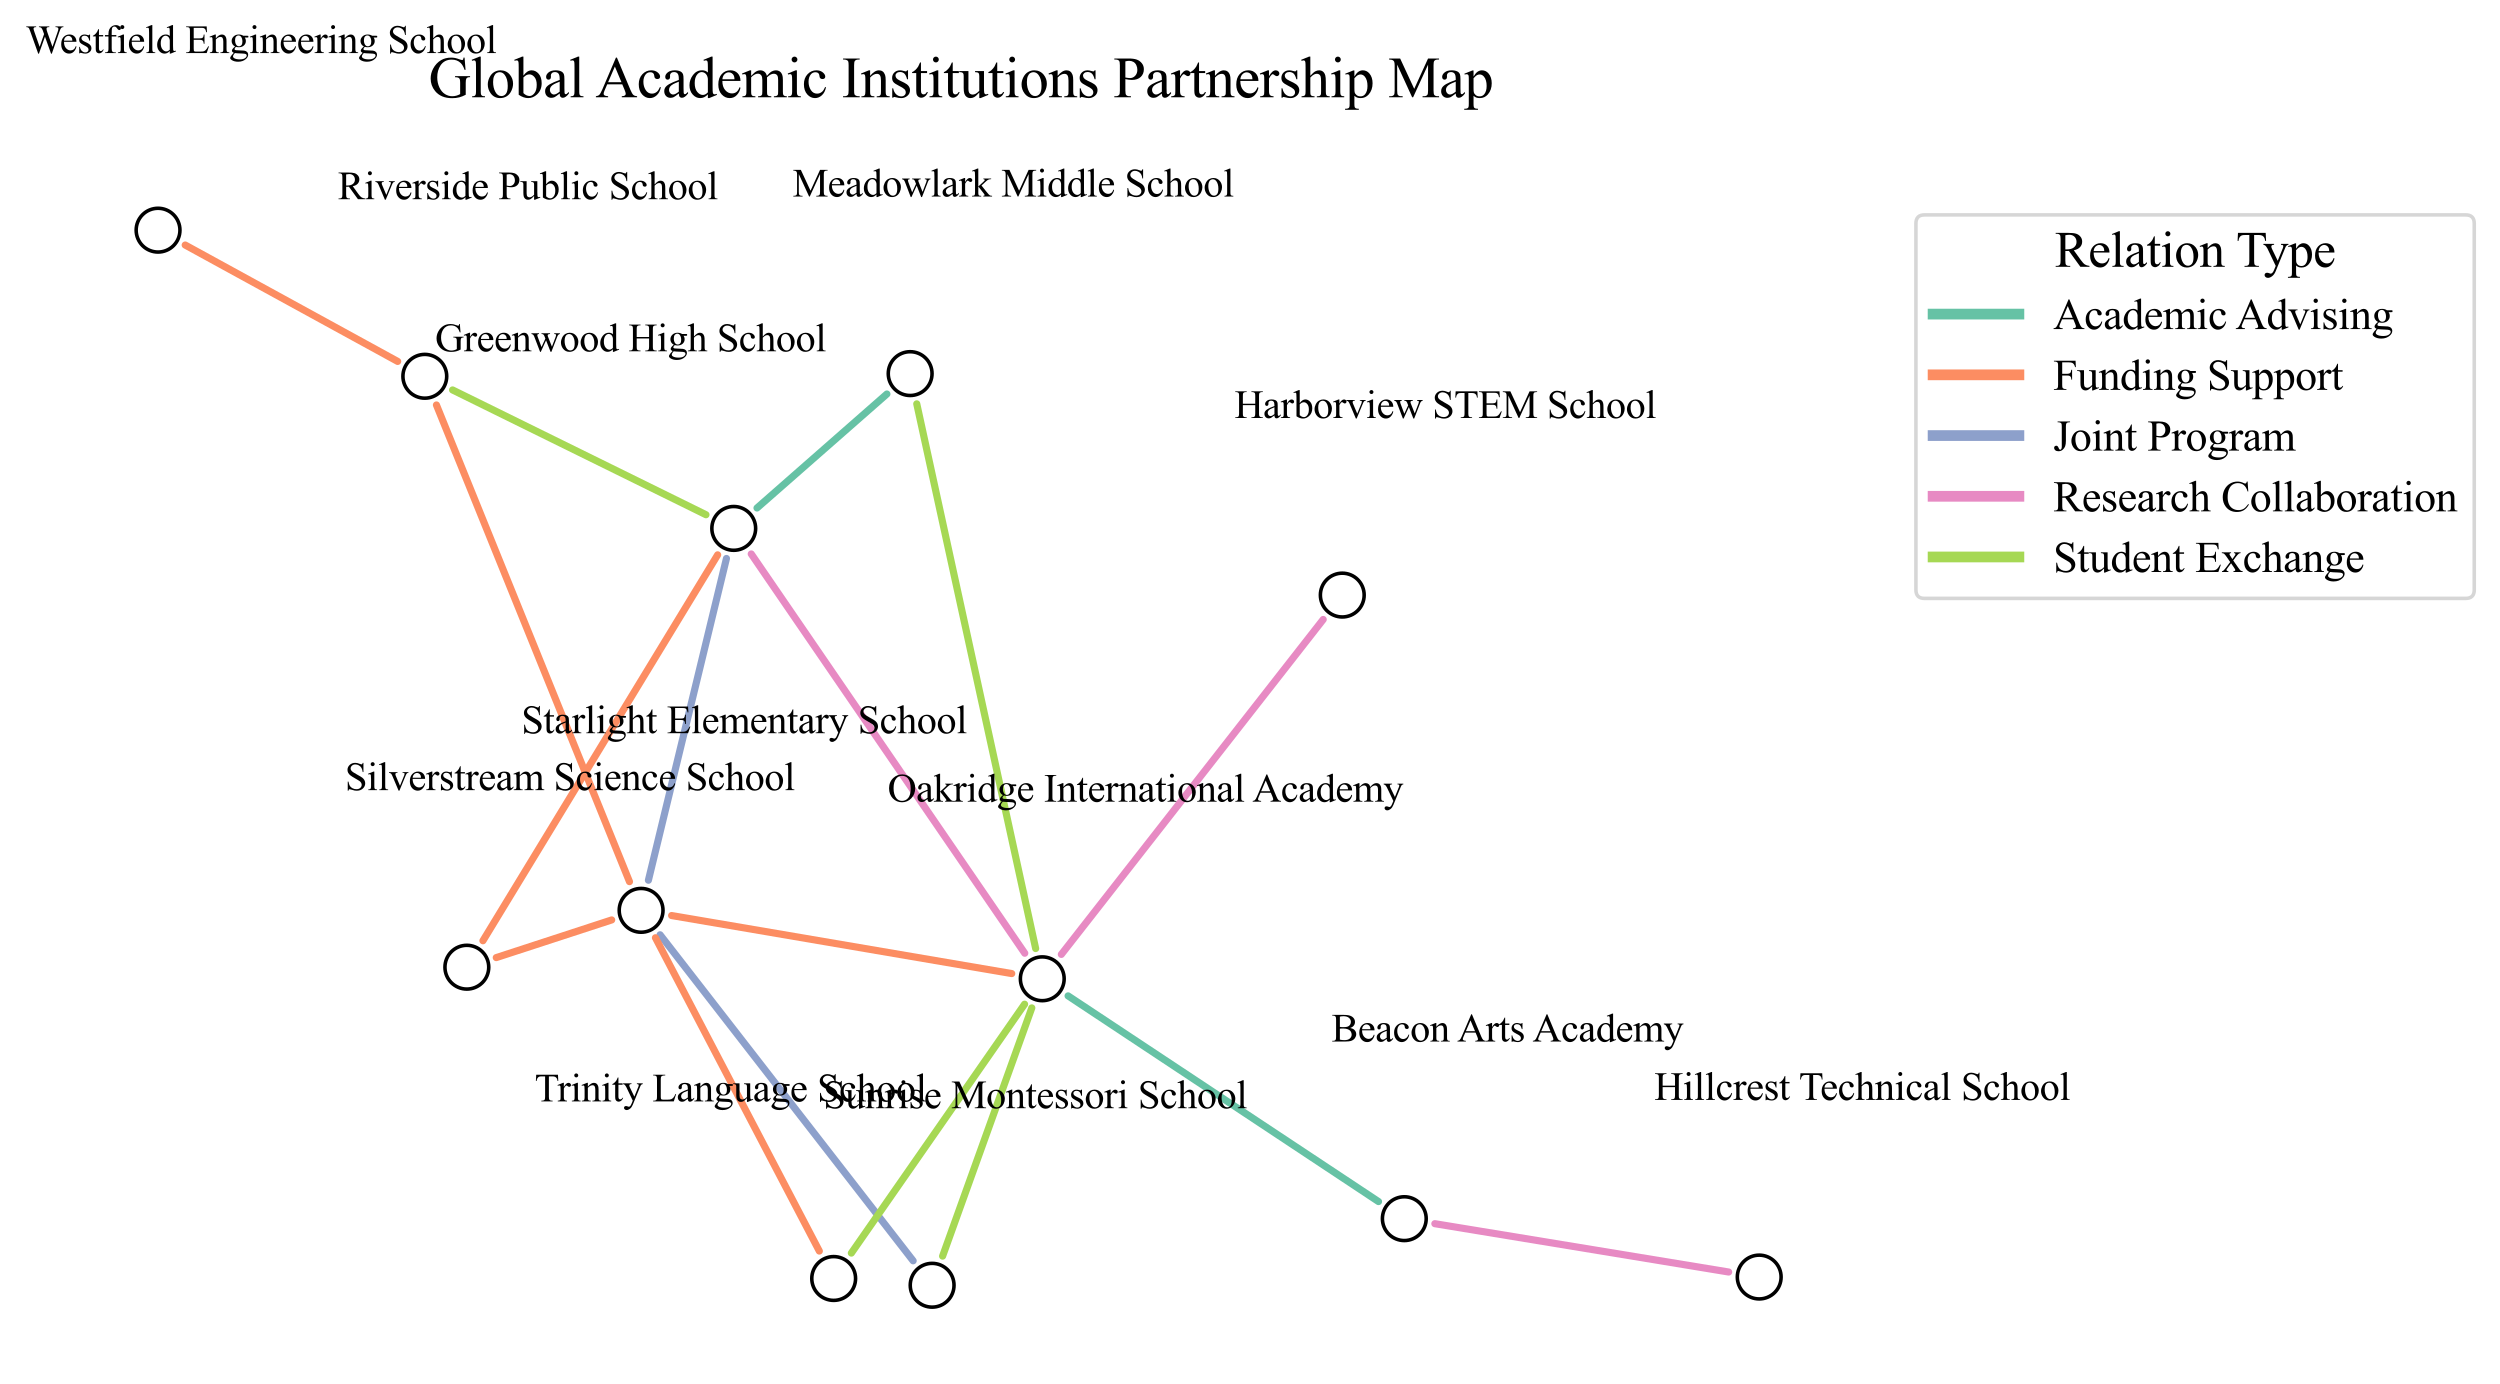 <?xml version="1.0" encoding="utf-8" standalone="no"?>
<!DOCTYPE svg PUBLIC "-//W3C//DTD SVG 1.1//EN"
  "http://www.w3.org/Graphics/SVG/1.1/DTD/svg11.dtd">
<svg xmlns:xlink="http://www.w3.org/1999/xlink" width="699.261pt" height="387.053pt" viewBox="0 0 699.261 387.053" xmlns="http://www.w3.org/2000/svg" version="1.1">
 <defs>
  <style type="text/css">*{stroke-linejoin: round; stroke-linecap: butt}</style>
 </defs>
 <g id="figure_1">
  <g id="patch_1">
   <path d="M 0 387.053 
L 699.261 387.053 
L 699.261 0 
L 0 0 
z
" style="fill: #ffffff"/>
  </g>
  <g id="axes_1">
   <g id="patch_2">
    <path d="M 203.191 156.21 
Q 192.276 201.209 181.362 246.208 
" clip-path="url(#pd617345987)" style="fill: none; stroke: #8da0cb; stroke-width: 2; stroke-linecap: round"/>
   </g>
   <g id="patch_3">
    <path d="M 200.732 155.192 
Q 167.906 209.159 135.08 263.126 
" clip-path="url(#pd617345987)" style="fill: none; stroke: #fc8d62; stroke-width: 2; stroke-linecap: round"/>
   </g>
   <g id="patch_4">
    <path d="M 197.461 143.969 
Q 162.026 126.521 126.591 109.074 
" clip-path="url(#pd617345987)" style="fill: none; stroke: #a6d854; stroke-width: 2; stroke-linecap: round"/>
   </g>
   <g id="patch_5">
    <path d="M 210.128 154.942 
Q 248.379 210.782 286.631 266.622 
" clip-path="url(#pd617345987)" style="fill: none; stroke: #e78ac3; stroke-width: 2; stroke-linecap: round"/>
   </g>
   <g id="patch_6">
    <path d="M 211.74 142.084 
Q 229.903 126.146 248.066 110.208 
" clip-path="url(#pd617345987)" style="fill: none; stroke: #66c2a5; stroke-width: 2; stroke-linecap: round"/>
   </g>
   <g id="patch_7">
    <path d="M 187.857 256.083 
Q 235.422 264.198 282.988 272.312 
" clip-path="url(#pd617345987)" style="fill: none; stroke: #fc8d62; stroke-width: 2; stroke-linecap: round"/>
   </g>
   <g id="patch_8">
    <path d="M 171.088 257.312 
Q 154.949 262.578 138.809 267.843 
" clip-path="url(#pd617345987)" style="fill: none; stroke: #fc8d62; stroke-width: 2; stroke-linecap: round"/>
   </g>
   <g id="patch_9">
    <path d="M 184.629 261.466 
Q 220.02 307.057 255.411 352.649 
" clip-path="url(#pd617345987)" style="fill: none; stroke: #8da0cb; stroke-width: 2; stroke-linecap: round"/>
   </g>
   <g id="patch_10">
    <path d="M 176.069 246.599 
Q 149.071 179.938 122.074 113.276 
" clip-path="url(#pd617345987)" style="fill: none; stroke: #fc8d62; stroke-width: 2; stroke-linecap: round"/>
   </g>
   <g id="patch_11">
    <path d="M 183.332 262.297 
Q 206.25 306.111 229.168 349.924 
" clip-path="url(#pd617345987)" style="fill: none; stroke: #fc8d62; stroke-width: 2; stroke-linecap: round"/>
   </g>
   <g id="patch_12">
    <path d="M 111.229 101.089 
Q 81.517 84.813 51.804 68.538 
" clip-path="url(#pd617345987)" style="fill: none; stroke: #fc8d62; stroke-width: 2; stroke-linecap: round"/>
   </g>
   <g id="patch_13">
    <path d="M 288.599 281.918 
Q 276.125 316.629 263.651 351.34 
" clip-path="url(#pd617345987)" style="fill: none; stroke: #a6d854; stroke-width: 2; stroke-linecap: round"/>
   </g>
   <g id="patch_14">
    <path d="M 289.68 265.31 
Q 273.051 189.135 256.421 112.961 
" clip-path="url(#pd617345987)" style="fill: none; stroke: #a6d854; stroke-width: 2; stroke-linecap: round"/>
   </g>
   <g id="patch_15">
    <path d="M 298.749 278.554 
Q 342.161 307.319 385.572 336.083 
" clip-path="url(#pd617345987)" style="fill: none; stroke: #66c2a5; stroke-width: 2; stroke-linecap: round"/>
   </g>
   <g id="patch_16">
    <path d="M 286.579 280.879 
Q 262.354 315.686 238.129 350.493 
" clip-path="url(#pd617345987)" style="fill: none; stroke: #a6d854; stroke-width: 2; stroke-linecap: round"/>
   </g>
   <g id="patch_17">
    <path d="M 296.861 266.947 
Q 333.483 220.108 370.105 173.27 
" clip-path="url(#pd617345987)" style="fill: none; stroke: #e78ac3; stroke-width: 2; stroke-linecap: round"/>
   </g>
   <g id="patch_18">
    <path d="M 401.336 342.271 
Q 442.424 349.029 483.512 355.787 
" clip-path="url(#pd617345987)" style="fill: none; stroke: #e78ac3; stroke-width: 2; stroke-linecap: round"/>
   </g>
   <g id="PathCollection_1">
    <defs>
     <path id="m55a5faeee1" d="M 0 6.124 
C 1.624 6.124 3.182 5.478 4.33 4.33 
C 5.478 3.182 6.124 1.624 6.124 0 
C 6.124 -1.624 5.478 -3.182 4.33 -4.33 
C 3.182 -5.478 1.624 -6.124 0 -6.124 
C -1.624 -6.124 -3.182 -5.478 -4.33 -4.33 
C -5.478 -3.182 -6.124 -1.624 -6.124 0 
C -6.124 1.624 -5.478 3.182 -4.33 4.33 
C -3.182 5.478 -1.624 6.124 0 6.124 
z
" style="stroke: #000000"/>
    </defs>
    <g clip-path="url(#pd617345987)">
     <use xlink:href="#m55a5faeee1" x="205.232" y="147.795" style="fill: #ffffff; stroke: #000000"/>
     <use xlink:href="#m55a5faeee1" x="179.32" y="254.627" style="fill: #ffffff; stroke: #000000"/>
     <use xlink:href="#m55a5faeee1" x="130.578" y="270.528" style="fill: #ffffff; stroke: #000000"/>
     <use xlink:href="#m55a5faeee1" x="118.823" y="105.249" style="fill: #ffffff; stroke: #000000"/>
     <use xlink:href="#m55a5faeee1" x="291.527" y="273.769" style="fill: #ffffff; stroke: #000000"/>
     <use xlink:href="#m55a5faeee1" x="254.573" y="104.498" style="fill: #ffffff; stroke: #000000"/>
     <use xlink:href="#m55a5faeee1" x="260.721" y="359.49" style="fill: #ffffff; stroke: #000000"/>
     <use xlink:href="#m55a5faeee1" x="233.183" y="357.599" style="fill: #ffffff; stroke: #000000"/>
     <use xlink:href="#m55a5faeee1" x="392.79" y="340.865" style="fill: #ffffff; stroke: #000000"/>
     <use xlink:href="#m55a5faeee1" x="375.44" y="166.446" style="fill: #ffffff; stroke: #000000"/>
     <use xlink:href="#m55a5faeee1" x="492.059" y="357.193" style="fill: #ffffff; stroke: #000000"/>
     <use xlink:href="#m55a5faeee1" x="44.208" y="64.377" style="fill: #ffffff; stroke: #000000"/>
    </g>
   </g>
   <g id="text_1">
    <!-- Global Academic Institutions Partnership Map -->
    <g transform="translate(119.882 27.213) scale(0.16 -0.16)">
     <defs>
      <path id="TimesNewRomanPSMT-47" d="M 3928 4334 
L 4038 2997 
L 3928 2997 
Q 3763 3497 3500 3750 
Q 3122 4116 2528 4116 
Q 1719 4116 1297 3475 
Q 944 2934 944 2188 
Q 944 1581 1178 1081 
Q 1413 581 1792 348 
Q 2172 116 2572 116 
Q 2806 116 3025 175 
Q 3244 234 3447 350 
L 3447 1575 
Q 3447 1894 3398 1992 
Q 3350 2091 3248 2142 
Q 3147 2194 2891 2194 
L 2891 2313 
L 4531 2313 
L 4531 2194 
L 4453 2194 
Q 4209 2194 4119 2031 
Q 4056 1916 4056 1575 
L 4056 278 
Q 3697 84 3347 -6 
Q 2997 -97 2569 -97 
Q 1341 -97 703 691 
Q 225 1281 225 2053 
Q 225 2613 494 3125 
Q 813 3734 1369 4063 
Q 1834 4334 2469 4334 
Q 2700 4334 2889 4296 
Q 3078 4259 3425 4131 
Q 3600 4066 3659 4066 
Q 3719 4066 3761 4120 
Q 3803 4175 3813 4334 
L 3928 4334 
z
" transform="scale(0.016)"/>
      <path id="TimesNewRomanPSMT-6c" d="M 1184 4444 
L 1184 647 
Q 1184 378 1223 290 
Q 1263 203 1344 158 
Q 1425 113 1647 113 
L 1647 0 
L 244 0 
L 244 113 
Q 441 113 512 153 
Q 584 194 625 287 
Q 666 381 666 647 
L 666 3247 
Q 666 3731 644 3842 
Q 622 3953 573 3993 
Q 525 4034 450 4034 
Q 369 4034 244 3984 
L 191 4094 
L 1044 4444 
L 1184 4444 
z
" transform="scale(0.016)"/>
      <path id="TimesNewRomanPSMT-6f" d="M 1600 2947 
Q 2250 2947 2644 2453 
Q 2978 2031 2978 1484 
Q 2978 1100 2793 706 
Q 2609 313 2286 112 
Q 1963 -88 1566 -88 
Q 919 -88 538 428 
Q 216 863 216 1403 
Q 216 1797 411 2186 
Q 606 2575 925 2761 
Q 1244 2947 1600 2947 
z
M 1503 2744 
Q 1338 2744 1170 2645 
Q 1003 2547 900 2300 
Q 797 2053 797 1666 
Q 797 1041 1045 587 
Q 1294 134 1700 134 
Q 2003 134 2200 384 
Q 2397 634 2397 1244 
Q 2397 2006 2069 2444 
Q 1847 2744 1503 2744 
z
" transform="scale(0.016)"/>
      <path id="TimesNewRomanPSMT-62" d="M 984 2369 
Q 1400 2947 1881 2947 
Q 2322 2947 2650 2570 
Q 2978 2194 2978 1541 
Q 2978 778 2472 313 
Q 2038 -88 1503 -88 
Q 1253 -88 995 3 
Q 738 94 469 275 
L 469 3241 
Q 469 3728 445 3840 
Q 422 3953 372 3993 
Q 322 4034 247 4034 
Q 159 4034 28 3984 
L -16 4094 
L 844 4444 
L 984 4444 
L 984 2369 
z
M 984 2169 
L 984 456 
Q 1144 300 1314 220 
Q 1484 141 1663 141 
Q 1947 141 2192 453 
Q 2438 766 2438 1363 
Q 2438 1913 2192 2208 
Q 1947 2503 1634 2503 
Q 1469 2503 1303 2419 
Q 1178 2356 984 2169 
z
" transform="scale(0.016)"/>
      <path id="TimesNewRomanPSMT-61" d="M 1822 413 
Q 1381 72 1269 19 
Q 1100 -59 909 -59 
Q 613 -59 420 144 
Q 228 347 228 678 
Q 228 888 322 1041 
Q 450 1253 767 1440 
Q 1084 1628 1822 1897 
L 1822 2009 
Q 1822 2438 1686 2597 
Q 1550 2756 1291 2756 
Q 1094 2756 978 2650 
Q 859 2544 859 2406 
L 866 2225 
Q 866 2081 792 2003 
Q 719 1925 600 1925 
Q 484 1925 411 2006 
Q 338 2088 338 2228 
Q 338 2497 613 2722 
Q 888 2947 1384 2947 
Q 1766 2947 2009 2819 
Q 2194 2722 2281 2516 
Q 2338 2381 2338 1966 
L 2338 994 
Q 2338 584 2353 492 
Q 2369 400 2405 369 
Q 2441 338 2488 338 
Q 2538 338 2575 359 
Q 2641 400 2828 588 
L 2828 413 
Q 2478 -56 2159 -56 
Q 2006 -56 1915 50 
Q 1825 156 1822 413 
z
M 1822 616 
L 1822 1706 
Q 1350 1519 1213 1441 
Q 966 1303 859 1153 
Q 753 1003 753 825 
Q 753 600 887 451 
Q 1022 303 1197 303 
Q 1434 303 1822 616 
z
" transform="scale(0.016)"/>
      <path id="TimesNewRomanPSMT-20" transform="scale(0.016)"/>
      <path id="TimesNewRomanPSMT-41" d="M 2928 1419 
L 1288 1419 
L 1000 750 
Q 894 503 894 381 
Q 894 284 986 211 
Q 1078 138 1384 116 
L 1384 0 
L 50 0 
L 50 116 
Q 316 163 394 238 
Q 553 388 747 847 
L 2238 4334 
L 2347 4334 
L 3822 809 
Q 4000 384 4145 257 
Q 4291 131 4550 116 
L 4550 0 
L 2878 0 
L 2878 116 
Q 3131 128 3220 200 
Q 3309 272 3309 375 
Q 3309 513 3184 809 
L 2928 1419 
z
M 2841 1650 
L 2122 3363 
L 1384 1650 
L 2841 1650 
z
" transform="scale(0.016)"/>
      <path id="TimesNewRomanPSMT-63" d="M 2631 1088 
Q 2516 522 2178 217 
Q 1841 -88 1431 -88 
Q 944 -88 581 321 
Q 219 731 219 1428 
Q 219 2103 620 2525 
Q 1022 2947 1584 2947 
Q 2006 2947 2278 2723 
Q 2550 2500 2550 2259 
Q 2550 2141 2473 2067 
Q 2397 1994 2259 1994 
Q 2075 1994 1981 2113 
Q 1928 2178 1911 2362 
Q 1894 2547 1784 2644 
Q 1675 2738 1481 2738 
Q 1169 2738 978 2506 
Q 725 2200 725 1697 
Q 725 1184 976 792 
Q 1228 400 1656 400 
Q 1963 400 2206 609 
Q 2378 753 2541 1131 
L 2631 1088 
z
" transform="scale(0.016)"/>
      <path id="TimesNewRomanPSMT-64" d="M 2222 322 
Q 2013 103 1813 7 
Q 1613 -88 1381 -88 
Q 913 -88 563 304 
Q 213 697 213 1313 
Q 213 1928 600 2439 
Q 988 2950 1597 2950 
Q 1975 2950 2222 2709 
L 2222 3238 
Q 2222 3728 2198 3840 
Q 2175 3953 2125 3993 
Q 2075 4034 2000 4034 
Q 1919 4034 1784 3984 
L 1744 4094 
L 2597 4444 
L 2738 4444 
L 2738 1134 
Q 2738 631 2761 520 
Q 2784 409 2836 365 
Q 2888 322 2956 322 
Q 3041 322 3181 375 
L 3216 266 
L 2366 -88 
L 2222 -88 
L 2222 322 
z
M 2222 541 
L 2222 2016 
Q 2203 2228 2109 2403 
Q 2016 2578 1861 2667 
Q 1706 2756 1559 2756 
Q 1284 2756 1069 2509 
Q 784 2184 784 1559 
Q 784 928 1059 592 
Q 1334 256 1672 256 
Q 1956 256 2222 541 
z
" transform="scale(0.016)"/>
      <path id="TimesNewRomanPSMT-65" d="M 681 1784 
Q 678 1147 991 784 
Q 1303 422 1725 422 
Q 2006 422 2214 576 
Q 2422 731 2563 1106 
L 2659 1044 
Q 2594 616 2278 264 
Q 1963 -88 1488 -88 
Q 972 -88 605 314 
Q 238 716 238 1394 
Q 238 2128 614 2539 
Q 991 2950 1559 2950 
Q 2041 2950 2350 2633 
Q 2659 2316 2659 1784 
L 681 1784 
z
M 681 1966 
L 2006 1966 
Q 1991 2241 1941 2353 
Q 1863 2528 1708 2628 
Q 1553 2728 1384 2728 
Q 1125 2728 920 2526 
Q 716 2325 681 1966 
z
" transform="scale(0.016)"/>
      <path id="TimesNewRomanPSMT-6d" d="M 1050 2338 
Q 1363 2650 1419 2697 
Q 1559 2816 1721 2881 
Q 1884 2947 2044 2947 
Q 2313 2947 2506 2790 
Q 2700 2634 2766 2338 
Q 3088 2713 3309 2830 
Q 3531 2947 3766 2947 
Q 3994 2947 4170 2830 
Q 4347 2713 4450 2447 
Q 4519 2266 4519 1878 
L 4519 647 
Q 4519 378 4559 278 
Q 4591 209 4675 161 
Q 4759 113 4950 113 
L 4950 0 
L 3538 0 
L 3538 113 
L 3597 113 
Q 3781 113 3884 184 
Q 3956 234 3988 344 
Q 4000 397 4000 647 
L 4000 1878 
Q 4000 2228 3916 2372 
Q 3794 2572 3525 2572 
Q 3359 2572 3192 2489 
Q 3025 2406 2788 2181 
L 2781 2147 
L 2788 2013 
L 2788 647 
Q 2788 353 2820 281 
Q 2853 209 2943 161 
Q 3034 113 3253 113 
L 3253 0 
L 1806 0 
L 1806 113 
Q 2044 113 2133 169 
Q 2222 225 2256 338 
Q 2272 391 2272 647 
L 2272 1878 
Q 2272 2228 2169 2381 
Q 2031 2581 1784 2581 
Q 1616 2581 1450 2491 
Q 1191 2353 1050 2181 
L 1050 647 
Q 1050 366 1089 281 
Q 1128 197 1204 155 
Q 1281 113 1516 113 
L 1516 0 
L 100 0 
L 100 113 
Q 297 113 375 155 
Q 453 197 493 289 
Q 534 381 534 647 
L 534 1741 
Q 534 2213 506 2350 
Q 484 2453 437 2492 
Q 391 2531 309 2531 
Q 222 2531 100 2484 
L 53 2597 
L 916 2947 
L 1050 2947 
L 1050 2338 
z
" transform="scale(0.016)"/>
      <path id="TimesNewRomanPSMT-69" d="M 928 4444 
Q 1059 4444 1151 4351 
Q 1244 4259 1244 4128 
Q 1244 3997 1151 3903 
Q 1059 3809 928 3809 
Q 797 3809 703 3903 
Q 609 3997 609 4128 
Q 609 4259 701 4351 
Q 794 4444 928 4444 
z
M 1188 2947 
L 1188 647 
Q 1188 378 1227 289 
Q 1266 200 1342 156 
Q 1419 113 1622 113 
L 1622 0 
L 231 0 
L 231 113 
Q 441 113 512 153 
Q 584 194 626 287 
Q 669 381 669 647 
L 669 1750 
Q 669 2216 641 2353 
Q 619 2453 572 2492 
Q 525 2531 444 2531 
Q 356 2531 231 2484 
L 188 2597 
L 1050 2947 
L 1188 2947 
z
" transform="scale(0.016)"/>
      <path id="TimesNewRomanPSMT-49" d="M 1975 116 
L 1975 0 
L 159 0 
L 159 116 
L 309 116 
Q 572 116 691 269 
Q 766 369 766 750 
L 766 3488 
Q 766 3809 725 3913 
Q 694 3991 597 4047 
Q 459 4122 309 4122 
L 159 4122 
L 159 4238 
L 1975 4238 
L 1975 4122 
L 1822 4122 
Q 1563 4122 1444 3969 
Q 1366 3869 1366 3488 
L 1366 750 
Q 1366 428 1406 325 
Q 1438 247 1538 191 
Q 1672 116 1822 116 
L 1975 116 
z
" transform="scale(0.016)"/>
      <path id="TimesNewRomanPSMT-6e" d="M 1034 2341 
Q 1538 2947 1994 2947 
Q 2228 2947 2397 2830 
Q 2566 2713 2666 2444 
Q 2734 2256 2734 1869 
L 2734 647 
Q 2734 375 2778 278 
Q 2813 200 2889 156 
Q 2966 113 3172 113 
L 3172 0 
L 1756 0 
L 1756 113 
L 1816 113 
Q 2016 113 2095 173 
Q 2175 234 2206 353 
Q 2219 400 2219 647 
L 2219 1819 
Q 2219 2209 2117 2386 
Q 2016 2563 1775 2563 
Q 1403 2563 1034 2156 
L 1034 647 
Q 1034 356 1069 288 
Q 1113 197 1189 155 
Q 1266 113 1500 113 
L 1500 0 
L 84 0 
L 84 113 
L 147 113 
Q 366 113 442 223 
Q 519 334 519 647 
L 519 1709 
Q 519 2225 495 2337 
Q 472 2450 423 2490 
Q 375 2531 294 2531 
Q 206 2531 84 2484 
L 38 2597 
L 900 2947 
L 1034 2947 
L 1034 2341 
z
" transform="scale(0.016)"/>
      <path id="TimesNewRomanPSMT-73" d="M 2050 2947 
L 2050 1972 
L 1947 1972 
Q 1828 2431 1642 2597 
Q 1456 2763 1169 2763 
Q 950 2763 815 2647 
Q 681 2531 681 2391 
Q 681 2216 781 2091 
Q 878 1963 1175 1819 
L 1631 1597 
Q 2266 1288 2266 781 
Q 2266 391 1970 151 
Q 1675 -88 1309 -88 
Q 1047 -88 709 6 
Q 606 38 541 38 
Q 469 38 428 -44 
L 325 -44 
L 325 978 
L 428 978 
Q 516 541 762 319 
Q 1009 97 1316 97 
Q 1531 97 1667 223 
Q 1803 350 1803 528 
Q 1803 744 1651 891 
Q 1500 1038 1047 1263 
Q 594 1488 453 1669 
Q 313 1847 313 2119 
Q 313 2472 555 2709 
Q 797 2947 1181 2947 
Q 1350 2947 1591 2875 
Q 1750 2828 1803 2828 
Q 1853 2828 1881 2850 
Q 1909 2872 1947 2947 
L 2050 2947 
z
" transform="scale(0.016)"/>
      <path id="TimesNewRomanPSMT-74" d="M 1031 3803 
L 1031 2863 
L 1700 2863 
L 1700 2644 
L 1031 2644 
L 1031 788 
Q 1031 509 1111 412 
Q 1191 316 1316 316 
Q 1419 316 1516 380 
Q 1613 444 1666 569 
L 1788 569 
Q 1678 263 1478 108 
Q 1278 -47 1066 -47 
Q 922 -47 784 33 
Q 647 113 581 261 
Q 516 409 516 719 
L 516 2644 
L 63 2644 
L 63 2747 
Q 234 2816 414 2980 
Q 594 3144 734 3369 
Q 806 3488 934 3803 
L 1031 3803 
z
" transform="scale(0.016)"/>
      <path id="TimesNewRomanPSMT-75" d="M 2709 2863 
L 2709 1128 
Q 2709 631 2732 520 
Q 2756 409 2807 365 
Q 2859 322 2928 322 
Q 3025 322 3147 375 
L 3191 266 
L 2334 -88 
L 2194 -88 
L 2194 519 
Q 1825 119 1631 15 
Q 1438 -88 1222 -88 
Q 981 -88 804 51 
Q 628 191 559 409 
Q 491 628 491 1028 
L 491 2306 
Q 491 2509 447 2587 
Q 403 2666 317 2708 
Q 231 2750 6 2747 
L 6 2863 
L 1009 2863 
L 1009 947 
Q 1009 547 1148 422 
Q 1288 297 1484 297 
Q 1619 297 1789 381 
Q 1959 466 2194 703 
L 2194 2325 
Q 2194 2569 2105 2655 
Q 2016 2741 1734 2747 
L 1734 2863 
L 2709 2863 
z
" transform="scale(0.016)"/>
      <path id="TimesNewRomanPSMT-50" d="M 1313 1984 
L 1313 750 
Q 1313 350 1400 253 
Q 1519 116 1759 116 
L 1922 116 
L 1922 0 
L 106 0 
L 106 116 
L 266 116 
Q 534 116 650 291 
Q 713 388 713 750 
L 713 3488 
Q 713 3888 628 3984 
Q 506 4122 266 4122 
L 106 4122 
L 106 4238 
L 1659 4238 
Q 2228 4238 2556 4120 
Q 2884 4003 3109 3725 
Q 3334 3447 3334 3066 
Q 3334 2547 2992 2222 
Q 2650 1897 2025 1897 
Q 1872 1897 1694 1919 
Q 1516 1941 1313 1984 
z
M 1313 2163 
Q 1478 2131 1606 2115 
Q 1734 2100 1825 2100 
Q 2150 2100 2386 2351 
Q 2622 2603 2622 3003 
Q 2622 3278 2509 3514 
Q 2397 3750 2190 3867 
Q 1984 3984 1722 3984 
Q 1563 3984 1313 3925 
L 1313 2163 
z
" transform="scale(0.016)"/>
      <path id="TimesNewRomanPSMT-72" d="M 1038 2947 
L 1038 2303 
Q 1397 2947 1775 2947 
Q 1947 2947 2059 2842 
Q 2172 2738 2172 2600 
Q 2172 2478 2090 2393 
Q 2009 2309 1897 2309 
Q 1788 2309 1652 2417 
Q 1516 2525 1450 2525 
Q 1394 2525 1328 2463 
Q 1188 2334 1038 2041 
L 1038 669 
Q 1038 431 1097 309 
Q 1138 225 1241 169 
Q 1344 113 1538 113 
L 1538 0 
L 72 0 
L 72 113 
Q 291 113 397 181 
Q 475 231 506 341 
Q 522 394 522 644 
L 522 1753 
Q 522 2253 501 2348 
Q 481 2444 426 2487 
Q 372 2531 291 2531 
Q 194 2531 72 2484 
L 41 2597 
L 906 2947 
L 1038 2947 
z
" transform="scale(0.016)"/>
      <path id="TimesNewRomanPSMT-68" d="M 1041 4444 
L 1041 2350 
Q 1388 2731 1591 2839 
Q 1794 2947 1997 2947 
Q 2241 2947 2416 2812 
Q 2591 2678 2675 2391 
Q 2734 2191 2734 1659 
L 2734 647 
Q 2734 375 2778 275 
Q 2809 200 2884 156 
Q 2959 113 3159 113 
L 3159 0 
L 1753 0 
L 1753 113 
L 1819 113 
Q 2019 113 2097 173 
Q 2175 234 2206 353 
Q 2216 403 2216 647 
L 2216 1659 
Q 2216 2128 2167 2275 
Q 2119 2422 2012 2495 
Q 1906 2569 1756 2569 
Q 1603 2569 1437 2487 
Q 1272 2406 1041 2159 
L 1041 647 
Q 1041 353 1073 281 
Q 1106 209 1195 161 
Q 1284 113 1503 113 
L 1503 0 
L 84 0 
L 84 113 
Q 275 113 384 172 
Q 447 203 484 290 
Q 522 378 522 647 
L 522 3238 
Q 522 3728 498 3840 
Q 475 3953 426 3993 
Q 378 4034 297 4034 
Q 231 4034 84 3984 
L 41 4094 
L 897 4444 
L 1041 4444 
z
" transform="scale(0.016)"/>
      <path id="TimesNewRomanPSMT-70" d="M -6 2578 
L 875 2934 
L 994 2934 
L 994 2266 
Q 1216 2644 1439 2795 
Q 1663 2947 1909 2947 
Q 2341 2947 2628 2609 
Q 2981 2197 2981 1534 
Q 2981 794 2556 309 
Q 2206 -88 1675 -88 
Q 1444 -88 1275 -22 
Q 1150 25 994 166 
L 994 -706 
Q 994 -1000 1030 -1079 
Q 1066 -1159 1155 -1206 
Q 1244 -1253 1478 -1253 
L 1478 -1369 
L -22 -1369 
L -22 -1253 
L 56 -1253 
Q 228 -1256 350 -1188 
Q 409 -1153 442 -1076 
Q 475 -1000 475 -688 
L 475 2019 
Q 475 2297 450 2372 
Q 425 2447 370 2484 
Q 316 2522 222 2522 
Q 147 2522 31 2478 
L -6 2578 
z
M 994 2081 
L 994 1013 
Q 994 666 1022 556 
Q 1066 375 1236 237 
Q 1406 100 1666 100 
Q 1978 100 2172 344 
Q 2425 663 2425 1241 
Q 2425 1897 2138 2250 
Q 1938 2494 1663 2494 
Q 1513 2494 1366 2419 
Q 1253 2363 994 2081 
z
" transform="scale(0.016)"/>
      <path id="TimesNewRomanPSMT-4d" d="M 2619 0 
L 981 3566 
L 981 734 
Q 981 344 1066 247 
Q 1181 116 1431 116 
L 1581 116 
L 1581 0 
L 106 0 
L 106 116 
L 256 116 
Q 525 116 638 278 
Q 706 378 706 734 
L 706 3503 
Q 706 3784 644 3909 
Q 600 4000 483 4061 
Q 366 4122 106 4122 
L 106 4238 
L 1306 4238 
L 2844 922 
L 4356 4238 
L 5556 4238 
L 5556 4122 
L 5409 4122 
Q 5138 4122 5025 3959 
Q 4956 3859 4956 3503 
L 4956 734 
Q 4956 344 5044 247 
Q 5159 116 5409 116 
L 5556 116 
L 5556 0 
L 3756 0 
L 3756 116 
L 3906 116 
Q 4178 116 4288 278 
Q 4356 378 4356 734 
L 4356 3566 
L 2722 0 
L 2619 0 
z
" transform="scale(0.016)"/>
     </defs>
     <use xlink:href="#TimesNewRomanPSMT-47"/>
     <use xlink:href="#TimesNewRomanPSMT-6c" x="72.217"/>
     <use xlink:href="#TimesNewRomanPSMT-6f" x="100"/>
     <use xlink:href="#TimesNewRomanPSMT-62" x="150"/>
     <use xlink:href="#TimesNewRomanPSMT-61" x="200"/>
     <use xlink:href="#TimesNewRomanPSMT-6c" x="244.385"/>
     <use xlink:href="#TimesNewRomanPSMT-20" x="272.168"/>
     <use xlink:href="#TimesNewRomanPSMT-41" x="291.668"/>
     <use xlink:href="#TimesNewRomanPSMT-63" x="363.885"/>
     <use xlink:href="#TimesNewRomanPSMT-61" x="408.27"/>
     <use xlink:href="#TimesNewRomanPSMT-64" x="452.654"/>
     <use xlink:href="#TimesNewRomanPSMT-65" x="502.654"/>
     <use xlink:href="#TimesNewRomanPSMT-6d" x="547.039"/>
     <use xlink:href="#TimesNewRomanPSMT-69" x="624.822"/>
     <use xlink:href="#TimesNewRomanPSMT-63" x="652.605"/>
     <use xlink:href="#TimesNewRomanPSMT-20" x="696.99"/>
     <use xlink:href="#TimesNewRomanPSMT-49" x="721.99"/>
     <use xlink:href="#TimesNewRomanPSMT-6e" x="755.291"/>
     <use xlink:href="#TimesNewRomanPSMT-73" x="805.291"/>
     <use xlink:href="#TimesNewRomanPSMT-74" x="844.207"/>
     <use xlink:href="#TimesNewRomanPSMT-69" x="871.99"/>
     <use xlink:href="#TimesNewRomanPSMT-74" x="899.773"/>
     <use xlink:href="#TimesNewRomanPSMT-75" x="927.557"/>
     <use xlink:href="#TimesNewRomanPSMT-74" x="977.557"/>
     <use xlink:href="#TimesNewRomanPSMT-69" x="1005.34"/>
     <use xlink:href="#TimesNewRomanPSMT-6f" x="1033.123"/>
     <use xlink:href="#TimesNewRomanPSMT-6e" x="1083.123"/>
     <use xlink:href="#TimesNewRomanPSMT-73" x="1133.123"/>
     <use xlink:href="#TimesNewRomanPSMT-20" x="1172.039"/>
     <use xlink:href="#TimesNewRomanPSMT-50" x="1197.039"/>
     <use xlink:href="#TimesNewRomanPSMT-61" x="1252.654"/>
     <use xlink:href="#TimesNewRomanPSMT-72" x="1297.039"/>
     <use xlink:href="#TimesNewRomanPSMT-74" x="1330.34"/>
     <use xlink:href="#TimesNewRomanPSMT-6e" x="1358.123"/>
     <use xlink:href="#TimesNewRomanPSMT-65" x="1408.123"/>
     <use xlink:href="#TimesNewRomanPSMT-72" x="1452.508"/>
     <use xlink:href="#TimesNewRomanPSMT-73" x="1485.809"/>
     <use xlink:href="#TimesNewRomanPSMT-68" x="1524.725"/>
     <use xlink:href="#TimesNewRomanPSMT-69" x="1574.725"/>
     <use xlink:href="#TimesNewRomanPSMT-70" x="1602.508"/>
     <use xlink:href="#TimesNewRomanPSMT-20" x="1652.508"/>
     <use xlink:href="#TimesNewRomanPSMT-4d" x="1677.508"/>
     <use xlink:href="#TimesNewRomanPSMT-61" x="1766.424"/>
     <use xlink:href="#TimesNewRomanPSMT-70" x="1810.809"/>
    </g>
   </g>
   <g id="legend_1">
    <g id="patch_19">
     <path d="M 538.294 167.375 
L 689.661 167.375 
Q 692.061 167.375 692.061 164.975 
L 692.061 62.508 
Q 692.061 60.108 689.661 60.108 
L 538.294 60.108 
Q 535.894 60.108 535.894 62.508 
L 535.894 164.975 
Q 535.894 167.375 538.294 167.375 
z
" style="fill: #ffffff; opacity: 0.8; stroke: #cccccc; stroke-linejoin: miter"/>
    </g>
    <g id="text_2">
     <!-- Relation Type -->
     <g transform="translate(574.739 74.629) scale(0.14 -0.14)">
      <defs>
       <path id="TimesNewRomanPSMT-52" d="M 4325 0 
L 3194 0 
L 1759 1981 
Q 1600 1975 1500 1975 
Q 1459 1975 1412 1976 
Q 1366 1978 1316 1981 
L 1316 750 
Q 1316 350 1403 253 
Q 1522 116 1759 116 
L 1925 116 
L 1925 0 
L 109 0 
L 109 116 
L 269 116 
Q 538 116 653 291 
Q 719 388 719 750 
L 719 3488 
Q 719 3888 631 3984 
Q 509 4122 269 4122 
L 109 4122 
L 109 4238 
L 1653 4238 
Q 2328 4238 2648 4139 
Q 2969 4041 3192 3777 
Q 3416 3513 3416 3147 
Q 3416 2756 3161 2468 
Q 2906 2181 2372 2063 
L 3247 847 
Q 3547 428 3762 290 
Q 3978 153 4325 116 
L 4325 0 
z
M 1316 2178 
Q 1375 2178 1419 2176 
Q 1463 2175 1491 2175 
Q 2097 2175 2405 2437 
Q 2713 2700 2713 3106 
Q 2713 3503 2464 3751 
Q 2216 4000 1806 4000 
Q 1625 4000 1316 3941 
L 1316 2178 
z
" transform="scale(0.016)"/>
       <path id="TimesNewRomanPSMT-54" d="M 3703 4238 
L 3750 3244 
L 3631 3244 
Q 3597 3506 3538 3619 
Q 3441 3800 3280 3886 
Q 3119 3972 2856 3972 
L 2259 3972 
L 2259 734 
Q 2259 344 2344 247 
Q 2463 116 2709 116 
L 2856 116 
L 2856 0 
L 1059 0 
L 1059 116 
L 1209 116 
Q 1478 116 1591 278 
Q 1659 378 1659 734 
L 1659 3972 
L 1150 3972 
Q 853 3972 728 3928 
Q 566 3869 450 3700 
Q 334 3531 313 3244 
L 194 3244 
L 244 4238 
L 3703 4238 
z
" transform="scale(0.016)"/>
       <path id="TimesNewRomanPSMT-79" d="M 38 2863 
L 1372 2863 
L 1372 2747 
L 1306 2747 
Q 1166 2747 1095 2686 
Q 1025 2625 1025 2534 
Q 1025 2413 1128 2197 
L 1825 753 
L 2466 2334 
Q 2519 2463 2519 2588 
Q 2519 2644 2497 2672 
Q 2472 2706 2419 2726 
Q 2366 2747 2231 2747 
L 2231 2863 
L 3163 2863 
L 3163 2747 
Q 3047 2734 2984 2696 
Q 2922 2659 2847 2556 
Q 2819 2513 2741 2316 
L 1575 -541 
Q 1406 -956 1132 -1168 
Q 859 -1381 606 -1381 
Q 422 -1381 303 -1275 
Q 184 -1169 184 -1031 
Q 184 -900 270 -820 
Q 356 -741 506 -741 
Q 609 -741 788 -809 
Q 913 -856 944 -856 
Q 1038 -856 1148 -759 
Q 1259 -663 1372 -384 
L 1575 113 
L 547 2272 
Q 500 2369 397 2513 
Q 319 2622 269 2659 
Q 197 2709 38 2747 
L 38 2863 
z
" transform="scale(0.016)"/>
      </defs>
      <use xlink:href="#TimesNewRomanPSMT-52"/>
      <use xlink:href="#TimesNewRomanPSMT-65" x="66.699"/>
      <use xlink:href="#TimesNewRomanPSMT-6c" x="111.084"/>
      <use xlink:href="#TimesNewRomanPSMT-61" x="138.867"/>
      <use xlink:href="#TimesNewRomanPSMT-74" x="183.252"/>
      <use xlink:href="#TimesNewRomanPSMT-69" x="211.035"/>
      <use xlink:href="#TimesNewRomanPSMT-6f" x="238.818"/>
      <use xlink:href="#TimesNewRomanPSMT-6e" x="288.818"/>
      <use xlink:href="#TimesNewRomanPSMT-20" x="338.818"/>
      <use xlink:href="#TimesNewRomanPSMT-54" x="362.068"/>
      <use xlink:href="#TimesNewRomanPSMT-79" x="416.152"/>
      <use xlink:href="#TimesNewRomanPSMT-70" x="466.152"/>
      <use xlink:href="#TimesNewRomanPSMT-65" x="516.152"/>
     </g>
    </g>
    <g id="line2d_1">
     <path d="M 540.694 87.85 
L 552.694 87.85 
L 564.694 87.85 
" style="fill: none; stroke: #66c2a5; stroke-width: 3; stroke-linecap: square"/>
    </g>
    <g id="text_3">
     <!-- Academic Advising -->
     <g transform="translate(574.294 92.05) scale(0.12 -0.12)">
      <defs>
       <path id="TimesNewRomanPSMT-76" d="M 53 2863 
L 1400 2863 
L 1400 2747 
L 1313 2747 
Q 1191 2747 1127 2687 
Q 1063 2628 1063 2528 
Q 1063 2419 1128 2269 
L 1794 688 
L 2463 2328 
Q 2534 2503 2534 2594 
Q 2534 2638 2509 2666 
Q 2475 2713 2422 2730 
Q 2369 2747 2206 2747 
L 2206 2863 
L 3141 2863 
L 3141 2747 
Q 2978 2734 2916 2681 
Q 2806 2588 2719 2369 
L 1703 -88 
L 1575 -88 
L 553 2328 
Q 484 2497 421 2570 
Q 359 2644 263 2694 
Q 209 2722 53 2747 
L 53 2863 
z
" transform="scale(0.016)"/>
       <path id="TimesNewRomanPSMT-67" d="M 966 1044 
Q 703 1172 562 1401 
Q 422 1631 422 1909 
Q 422 2334 742 2640 
Q 1063 2947 1563 2947 
Q 1972 2947 2272 2747 
L 2878 2747 
Q 3013 2747 3034 2739 
Q 3056 2731 3066 2713 
Q 3084 2684 3084 2613 
Q 3084 2531 3069 2500 
Q 3059 2484 3036 2475 
Q 3013 2466 2878 2466 
L 2506 2466 
Q 2681 2241 2681 1891 
Q 2681 1491 2375 1206 
Q 2069 922 1553 922 
Q 1341 922 1119 984 
Q 981 866 932 777 
Q 884 688 884 625 
Q 884 572 936 522 
Q 988 472 1138 450 
Q 1225 438 1575 428 
Q 2219 413 2409 384 
Q 2700 344 2873 169 
Q 3047 -6 3047 -263 
Q 3047 -616 2716 -925 
Q 2228 -1381 1444 -1381 
Q 841 -1381 425 -1109 
Q 191 -953 191 -784 
Q 191 -709 225 -634 
Q 278 -519 444 -313 
Q 466 -284 763 25 
Q 600 122 533 198 
Q 466 275 466 372 
Q 466 481 555 628 
Q 644 775 966 1044 
z
M 1509 2797 
Q 1278 2797 1122 2612 
Q 966 2428 966 2047 
Q 966 1553 1178 1281 
Q 1341 1075 1591 1075 
Q 1828 1075 1981 1253 
Q 2134 1431 2134 1813 
Q 2134 2309 1919 2591 
Q 1759 2797 1509 2797 
z
M 934 0 
Q 788 -159 713 -296 
Q 638 -434 638 -550 
Q 638 -700 819 -813 
Q 1131 -1006 1722 -1006 
Q 2284 -1006 2551 -807 
Q 2819 -609 2819 -384 
Q 2819 -222 2659 -153 
Q 2497 -84 2016 -72 
Q 1313 -53 934 0 
z
" transform="scale(0.016)"/>
      </defs>
      <use xlink:href="#TimesNewRomanPSMT-41"/>
      <use xlink:href="#TimesNewRomanPSMT-63" x="72.217"/>
      <use xlink:href="#TimesNewRomanPSMT-61" x="116.602"/>
      <use xlink:href="#TimesNewRomanPSMT-64" x="160.986"/>
      <use xlink:href="#TimesNewRomanPSMT-65" x="210.986"/>
      <use xlink:href="#TimesNewRomanPSMT-6d" x="255.371"/>
      <use xlink:href="#TimesNewRomanPSMT-69" x="333.154"/>
      <use xlink:href="#TimesNewRomanPSMT-63" x="360.938"/>
      <use xlink:href="#TimesNewRomanPSMT-20" x="405.322"/>
      <use xlink:href="#TimesNewRomanPSMT-41" x="424.822"/>
      <use xlink:href="#TimesNewRomanPSMT-64" x="497.039"/>
      <use xlink:href="#TimesNewRomanPSMT-76" x="547.039"/>
      <use xlink:href="#TimesNewRomanPSMT-69" x="597.039"/>
      <use xlink:href="#TimesNewRomanPSMT-73" x="624.822"/>
      <use xlink:href="#TimesNewRomanPSMT-69" x="663.738"/>
      <use xlink:href="#TimesNewRomanPSMT-6e" x="691.521"/>
      <use xlink:href="#TimesNewRomanPSMT-67" x="741.521"/>
     </g>
    </g>
    <g id="line2d_2">
     <path d="M 540.694 104.84 
L 552.694 104.84 
L 564.694 104.84 
" style="fill: none; stroke: #fc8d62; stroke-width: 3; stroke-linecap: square"/>
    </g>
    <g id="text_4">
     <!-- Funding Support -->
     <g transform="translate(574.294 109.04) scale(0.12 -0.12)">
      <defs>
       <path id="TimesNewRomanPSMT-46" d="M 1309 4006 
L 1309 2341 
L 2081 2341 
Q 2347 2341 2470 2458 
Q 2594 2575 2634 2922 
L 2750 2922 
L 2750 1488 
L 2634 1488 
Q 2631 1734 2570 1850 
Q 2509 1966 2401 2023 
Q 2294 2081 2081 2081 
L 1309 2081 
L 1309 750 
Q 1309 428 1350 325 
Q 1381 247 1481 191 
Q 1619 116 1769 116 
L 1922 116 
L 1922 0 
L 103 0 
L 103 116 
L 253 116 
Q 516 116 634 269 
Q 709 369 709 750 
L 709 3488 
Q 709 3809 669 3913 
Q 638 3991 541 4047 
Q 406 4122 253 4122 
L 103 4122 
L 103 4238 
L 3256 4238 
L 3297 3306 
L 3188 3306 
Q 3106 3603 2998 3742 
Q 2891 3881 2733 3943 
Q 2575 4006 2244 4006 
L 1309 4006 
z
" transform="scale(0.016)"/>
       <path id="TimesNewRomanPSMT-53" d="M 2934 4334 
L 2934 2869 
L 2819 2869 
Q 2763 3291 2617 3541 
Q 2472 3791 2203 3937 
Q 1934 4084 1647 4084 
Q 1322 4084 1109 3886 
Q 897 3688 897 3434 
Q 897 3241 1031 3081 
Q 1225 2847 1953 2456 
Q 2547 2138 2764 1967 
Q 2981 1797 3098 1565 
Q 3216 1334 3216 1081 
Q 3216 600 2842 251 
Q 2469 -97 1881 -97 
Q 1697 -97 1534 -69 
Q 1438 -53 1133 45 
Q 828 144 747 144 
Q 669 144 623 97 
Q 578 50 556 -97 
L 441 -97 
L 441 1356 
L 556 1356 
Q 638 900 775 673 
Q 913 447 1195 297 
Q 1478 147 1816 147 
Q 2206 147 2432 353 
Q 2659 559 2659 841 
Q 2659 997 2573 1156 
Q 2488 1316 2306 1453 
Q 2184 1547 1640 1851 
Q 1097 2156 867 2337 
Q 638 2519 519 2737 
Q 400 2956 400 3219 
Q 400 3675 750 4004 
Q 1100 4334 1641 4334 
Q 1978 4334 2356 4169 
Q 2531 4091 2603 4091 
Q 2684 4091 2736 4139 
Q 2788 4188 2819 4334 
L 2934 4334 
z
" transform="scale(0.016)"/>
      </defs>
      <use xlink:href="#TimesNewRomanPSMT-46"/>
      <use xlink:href="#TimesNewRomanPSMT-75" x="55.615"/>
      <use xlink:href="#TimesNewRomanPSMT-6e" x="105.615"/>
      <use xlink:href="#TimesNewRomanPSMT-64" x="155.615"/>
      <use xlink:href="#TimesNewRomanPSMT-69" x="205.615"/>
      <use xlink:href="#TimesNewRomanPSMT-6e" x="233.398"/>
      <use xlink:href="#TimesNewRomanPSMT-67" x="283.398"/>
      <use xlink:href="#TimesNewRomanPSMT-20" x="333.398"/>
      <use xlink:href="#TimesNewRomanPSMT-53" x="358.398"/>
      <use xlink:href="#TimesNewRomanPSMT-75" x="414.014"/>
      <use xlink:href="#TimesNewRomanPSMT-70" x="464.014"/>
      <use xlink:href="#TimesNewRomanPSMT-70" x="514.014"/>
      <use xlink:href="#TimesNewRomanPSMT-6f" x="564.014"/>
      <use xlink:href="#TimesNewRomanPSMT-72" x="614.014"/>
      <use xlink:href="#TimesNewRomanPSMT-74" x="647.314"/>
     </g>
    </g>
    <g id="line2d_3">
     <path d="M 540.694 121.829 
L 552.694 121.829 
L 564.694 121.829 
" style="fill: none; stroke: #8da0cb; stroke-width: 3; stroke-linecap: square"/>
    </g>
    <g id="text_5">
     <!-- Joint Program -->
     <g transform="translate(574.294 126.029) scale(0.12 -0.12)">
      <defs>
       <path id="TimesNewRomanPSMT-4a" d="M 638 4122 
L 638 4238 
L 2453 4238 
L 2453 4122 
L 2300 4122 
Q 2041 4122 1922 3969 
Q 1847 3869 1847 3488 
L 1847 1416 
Q 1847 938 1742 641 
Q 1638 344 1381 123 
Q 1125 -97 763 -97 
Q 469 -97 300 48 
Q 131 194 131 381 
Q 131 534 209 613 
Q 313 709 450 709 
Q 550 709 629 643 
Q 709 578 831 294 
Q 903 125 1016 125 
Q 1100 125 1173 228 
Q 1247 331 1247 594 
L 1247 3488 
Q 1247 3809 1206 3913 
Q 1175 3991 1075 4047 
Q 941 4122 791 4122 
L 638 4122 
z
" transform="scale(0.016)"/>
      </defs>
      <use xlink:href="#TimesNewRomanPSMT-4a"/>
      <use xlink:href="#TimesNewRomanPSMT-6f" x="38.916"/>
      <use xlink:href="#TimesNewRomanPSMT-69" x="88.916"/>
      <use xlink:href="#TimesNewRomanPSMT-6e" x="116.699"/>
      <use xlink:href="#TimesNewRomanPSMT-74" x="166.699"/>
      <use xlink:href="#TimesNewRomanPSMT-20" x="194.482"/>
      <use xlink:href="#TimesNewRomanPSMT-50" x="219.482"/>
      <use xlink:href="#TimesNewRomanPSMT-72" x="275.098"/>
      <use xlink:href="#TimesNewRomanPSMT-6f" x="308.398"/>
      <use xlink:href="#TimesNewRomanPSMT-67" x="358.398"/>
      <use xlink:href="#TimesNewRomanPSMT-72" x="408.398"/>
      <use xlink:href="#TimesNewRomanPSMT-61" x="441.699"/>
      <use xlink:href="#TimesNewRomanPSMT-6d" x="486.084"/>
     </g>
    </g>
    <g id="line2d_4">
     <path d="M 540.694 138.818 
L 552.694 138.818 
L 564.694 138.818 
" style="fill: none; stroke: #e78ac3; stroke-width: 3; stroke-linecap: square"/>
    </g>
    <g id="text_6">
     <!-- Research Collaboration -->
     <g transform="translate(574.294 143.018) scale(0.12 -0.12)">
      <defs>
       <path id="TimesNewRomanPSMT-43" d="M 3853 4334 
L 3950 2894 
L 3853 2894 
Q 3659 3541 3300 3825 
Q 2941 4109 2438 4109 
Q 2016 4109 1675 3895 
Q 1334 3681 1139 3212 
Q 944 2744 944 2047 
Q 944 1472 1128 1050 
Q 1313 628 1683 403 
Q 2053 178 2528 178 
Q 2941 178 3256 354 
Q 3572 531 3950 1056 
L 4047 994 
Q 3728 428 3303 165 
Q 2878 -97 2294 -97 
Q 1241 -97 663 684 
Q 231 1266 231 2053 
Q 231 2688 515 3219 
Q 800 3750 1298 4042 
Q 1797 4334 2388 4334 
Q 2847 4334 3294 4109 
Q 3425 4041 3481 4041 
Q 3566 4041 3628 4100 
Q 3709 4184 3744 4334 
L 3853 4334 
z
" transform="scale(0.016)"/>
      </defs>
      <use xlink:href="#TimesNewRomanPSMT-52"/>
      <use xlink:href="#TimesNewRomanPSMT-65" x="66.699"/>
      <use xlink:href="#TimesNewRomanPSMT-73" x="111.084"/>
      <use xlink:href="#TimesNewRomanPSMT-65" x="150"/>
      <use xlink:href="#TimesNewRomanPSMT-61" x="194.385"/>
      <use xlink:href="#TimesNewRomanPSMT-72" x="238.77"/>
      <use xlink:href="#TimesNewRomanPSMT-63" x="272.07"/>
      <use xlink:href="#TimesNewRomanPSMT-68" x="316.455"/>
      <use xlink:href="#TimesNewRomanPSMT-20" x="366.455"/>
      <use xlink:href="#TimesNewRomanPSMT-43" x="391.455"/>
      <use xlink:href="#TimesNewRomanPSMT-6f" x="458.154"/>
      <use xlink:href="#TimesNewRomanPSMT-6c" x="508.154"/>
      <use xlink:href="#TimesNewRomanPSMT-6c" x="535.938"/>
      <use xlink:href="#TimesNewRomanPSMT-61" x="563.721"/>
      <use xlink:href="#TimesNewRomanPSMT-62" x="608.105"/>
      <use xlink:href="#TimesNewRomanPSMT-6f" x="658.105"/>
      <use xlink:href="#TimesNewRomanPSMT-72" x="708.105"/>
      <use xlink:href="#TimesNewRomanPSMT-61" x="741.406"/>
      <use xlink:href="#TimesNewRomanPSMT-74" x="785.791"/>
      <use xlink:href="#TimesNewRomanPSMT-69" x="813.574"/>
      <use xlink:href="#TimesNewRomanPSMT-6f" x="841.357"/>
      <use xlink:href="#TimesNewRomanPSMT-6e" x="891.357"/>
     </g>
    </g>
    <g id="line2d_5">
     <path d="M 540.694 155.785 
L 552.694 155.785 
L 564.694 155.785 
" style="fill: none; stroke: #a6d854; stroke-width: 3; stroke-linecap: square"/>
    </g>
    <g id="text_7">
     <!-- Student Exchange -->
     <g transform="translate(574.294 159.985) scale(0.12 -0.12)">
      <defs>
       <path id="TimesNewRomanPSMT-45" d="M 1338 4006 
L 1338 2331 
L 2269 2331 
Q 2631 2331 2753 2441 
Q 2916 2584 2934 2947 
L 3050 2947 
L 3050 1472 
L 2934 1472 
Q 2891 1781 2847 1869 
Q 2791 1978 2662 2040 
Q 2534 2103 2269 2103 
L 1338 2103 
L 1338 706 
Q 1338 425 1363 364 
Q 1388 303 1450 267 
Q 1513 231 1688 231 
L 2406 231 
Q 2766 231 2928 281 
Q 3091 331 3241 478 
Q 3434 672 3638 1063 
L 3763 1063 
L 3397 0 
L 131 0 
L 131 116 
L 281 116 
Q 431 116 566 188 
Q 666 238 702 338 
Q 738 438 738 747 
L 738 3500 
Q 738 3903 656 3997 
Q 544 4122 281 4122 
L 131 4122 
L 131 4238 
L 3397 4238 
L 3444 3309 
L 3322 3309 
Q 3256 3644 3176 3769 
Q 3097 3894 2941 3959 
Q 2816 4006 2500 4006 
L 1338 4006 
z
" transform="scale(0.016)"/>
       <path id="TimesNewRomanPSMT-78" d="M 84 2863 
L 1431 2863 
L 1431 2747 
Q 1303 2747 1251 2703 
Q 1200 2659 1200 2588 
Q 1200 2513 1309 2356 
Q 1344 2306 1413 2200 
L 1616 1875 
L 1850 2200 
Q 2075 2509 2075 2591 
Q 2075 2656 2022 2701 
Q 1969 2747 1850 2747 
L 1850 2863 
L 2819 2863 
L 2819 2747 
Q 2666 2738 2553 2663 
Q 2400 2556 2134 2200 
L 1744 1678 
L 2456 653 
Q 2719 275 2831 198 
Q 2944 122 3122 113 
L 3122 0 
L 1772 0 
L 1772 113 
Q 1913 113 1991 175 
Q 2050 219 2050 291 
Q 2050 363 1850 653 
L 1431 1266 
L 972 653 
Q 759 369 759 316 
Q 759 241 829 180 
Q 900 119 1041 113 
L 1041 0 
L 106 0 
L 106 113 
Q 219 128 303 191 
Q 422 281 703 653 
L 1303 1450 
L 759 2238 
Q 528 2575 401 2661 
Q 275 2747 84 2747 
L 84 2863 
z
" transform="scale(0.016)"/>
      </defs>
      <use xlink:href="#TimesNewRomanPSMT-53"/>
      <use xlink:href="#TimesNewRomanPSMT-74" x="55.615"/>
      <use xlink:href="#TimesNewRomanPSMT-75" x="83.398"/>
      <use xlink:href="#TimesNewRomanPSMT-64" x="133.398"/>
      <use xlink:href="#TimesNewRomanPSMT-65" x="183.398"/>
      <use xlink:href="#TimesNewRomanPSMT-6e" x="227.783"/>
      <use xlink:href="#TimesNewRomanPSMT-74" x="277.783"/>
      <use xlink:href="#TimesNewRomanPSMT-20" x="305.566"/>
      <use xlink:href="#TimesNewRomanPSMT-45" x="330.566"/>
      <use xlink:href="#TimesNewRomanPSMT-78" x="391.65"/>
      <use xlink:href="#TimesNewRomanPSMT-63" x="441.65"/>
      <use xlink:href="#TimesNewRomanPSMT-68" x="486.035"/>
      <use xlink:href="#TimesNewRomanPSMT-61" x="536.035"/>
      <use xlink:href="#TimesNewRomanPSMT-6e" x="580.42"/>
      <use xlink:href="#TimesNewRomanPSMT-67" x="630.42"/>
      <use xlink:href="#TimesNewRomanPSMT-65" x="680.42"/>
     </g>
    </g>
   </g>
   <g id="text_8">
    <!-- Greenwood High School -->
    <g transform="translate(121.706 98.256) scale(0.11 -0.11)">
     <defs>
      <path id="TimesNewRomanPSMT-77" d="M 41 2863 
L 1241 2863 
L 1241 2747 
Q 1075 2734 1023 2687 
Q 972 2641 972 2553 
Q 972 2456 1025 2319 
L 1638 672 
L 2253 2013 
L 2091 2434 
Q 2016 2622 1894 2694 
Q 1825 2738 1638 2747 
L 1638 2863 
L 3000 2863 
L 3000 2747 
Q 2775 2738 2681 2666 
Q 2619 2616 2619 2506 
Q 2619 2444 2644 2378 
L 3294 734 
L 3897 2319 
Q 3959 2488 3959 2588 
Q 3959 2647 3898 2694 
Q 3838 2741 3659 2747 
L 3659 2863 
L 4563 2863 
L 4563 2747 
Q 4291 2706 4163 2378 
L 3206 -88 
L 3078 -88 
L 2363 1741 
L 1528 -88 
L 1413 -88 
L 494 2319 
Q 403 2547 315 2626 
Q 228 2706 41 2747 
L 41 2863 
z
" transform="scale(0.016)"/>
      <path id="TimesNewRomanPSMT-48" d="M 1316 2272 
L 3284 2272 
L 3284 3484 
Q 3284 3809 3244 3913 
Q 3213 3991 3113 4047 
Q 2978 4122 2828 4122 
L 2678 4122 
L 2678 4238 
L 4491 4238 
L 4491 4122 
L 4341 4122 
Q 4191 4122 4056 4050 
Q 3956 4000 3920 3898 
Q 3884 3797 3884 3484 
L 3884 750 
Q 3884 428 3925 325 
Q 3956 247 4053 191 
Q 4191 116 4341 116 
L 4491 116 
L 4491 0 
L 2678 0 
L 2678 116 
L 2828 116 
Q 3088 116 3206 269 
Q 3284 369 3284 750 
L 3284 2041 
L 1316 2041 
L 1316 750 
Q 1316 428 1356 325 
Q 1388 247 1488 191 
Q 1622 116 1772 116 
L 1925 116 
L 1925 0 
L 109 0 
L 109 116 
L 259 116 
Q 522 116 641 269 
Q 716 369 716 750 
L 716 3484 
Q 716 3809 675 3913 
Q 644 3991 547 4047 
Q 409 4122 259 4122 
L 109 4122 
L 109 4238 
L 1925 4238 
L 1925 4122 
L 1772 4122 
Q 1622 4122 1488 4050 
Q 1391 4000 1353 3898 
Q 1316 3797 1316 3484 
L 1316 2272 
z
" transform="scale(0.016)"/>
     </defs>
     <use xlink:href="#TimesNewRomanPSMT-47"/>
     <use xlink:href="#TimesNewRomanPSMT-72" x="72.217"/>
     <use xlink:href="#TimesNewRomanPSMT-65" x="105.518"/>
     <use xlink:href="#TimesNewRomanPSMT-65" x="149.902"/>
     <use xlink:href="#TimesNewRomanPSMT-6e" x="194.287"/>
     <use xlink:href="#TimesNewRomanPSMT-77" x="244.287"/>
     <use xlink:href="#TimesNewRomanPSMT-6f" x="316.504"/>
     <use xlink:href="#TimesNewRomanPSMT-6f" x="366.504"/>
     <use xlink:href="#TimesNewRomanPSMT-64" x="416.504"/>
     <use xlink:href="#TimesNewRomanPSMT-20" x="466.504"/>
     <use xlink:href="#TimesNewRomanPSMT-48" x="491.504"/>
     <use xlink:href="#TimesNewRomanPSMT-69" x="563.721"/>
     <use xlink:href="#TimesNewRomanPSMT-67" x="591.504"/>
     <use xlink:href="#TimesNewRomanPSMT-68" x="641.504"/>
     <use xlink:href="#TimesNewRomanPSMT-20" x="691.504"/>
     <use xlink:href="#TimesNewRomanPSMT-53" x="716.504"/>
     <use xlink:href="#TimesNewRomanPSMT-63" x="772.119"/>
     <use xlink:href="#TimesNewRomanPSMT-68" x="816.504"/>
     <use xlink:href="#TimesNewRomanPSMT-6f" x="866.504"/>
     <use xlink:href="#TimesNewRomanPSMT-6f" x="916.504"/>
     <use xlink:href="#TimesNewRomanPSMT-6c" x="966.504"/>
    </g>
   </g>
   <g id="text_9">
    <!-- Starlight Elementary School -->
    <g transform="translate(145.84 205.088) scale(0.11 -0.11)">
     <use xlink:href="#TimesNewRomanPSMT-53"/>
     <use xlink:href="#TimesNewRomanPSMT-74" x="55.615"/>
     <use xlink:href="#TimesNewRomanPSMT-61" x="83.398"/>
     <use xlink:href="#TimesNewRomanPSMT-72" x="127.783"/>
     <use xlink:href="#TimesNewRomanPSMT-6c" x="161.084"/>
     <use xlink:href="#TimesNewRomanPSMT-69" x="188.867"/>
     <use xlink:href="#TimesNewRomanPSMT-67" x="216.65"/>
     <use xlink:href="#TimesNewRomanPSMT-68" x="266.65"/>
     <use xlink:href="#TimesNewRomanPSMT-74" x="316.65"/>
     <use xlink:href="#TimesNewRomanPSMT-20" x="344.434"/>
     <use xlink:href="#TimesNewRomanPSMT-45" x="369.434"/>
     <use xlink:href="#TimesNewRomanPSMT-6c" x="430.518"/>
     <use xlink:href="#TimesNewRomanPSMT-65" x="458.301"/>
     <use xlink:href="#TimesNewRomanPSMT-6d" x="502.686"/>
     <use xlink:href="#TimesNewRomanPSMT-65" x="580.469"/>
     <use xlink:href="#TimesNewRomanPSMT-6e" x="624.854"/>
     <use xlink:href="#TimesNewRomanPSMT-74" x="674.854"/>
     <use xlink:href="#TimesNewRomanPSMT-61" x="702.637"/>
     <use xlink:href="#TimesNewRomanPSMT-72" x="747.021"/>
     <use xlink:href="#TimesNewRomanPSMT-79" x="780.322"/>
     <use xlink:href="#TimesNewRomanPSMT-20" x="830.322"/>
     <use xlink:href="#TimesNewRomanPSMT-53" x="855.322"/>
     <use xlink:href="#TimesNewRomanPSMT-63" x="910.938"/>
     <use xlink:href="#TimesNewRomanPSMT-68" x="955.322"/>
     <use xlink:href="#TimesNewRomanPSMT-6f" x="1005.322"/>
     <use xlink:href="#TimesNewRomanPSMT-6f" x="1055.322"/>
     <use xlink:href="#TimesNewRomanPSMT-6c" x="1105.322"/>
    </g>
   </g>
   <g id="text_10">
    <!-- Silverstream Science School -->
    <g transform="translate(96.489 221) scale(0.11 -0.11)">
     <use xlink:href="#TimesNewRomanPSMT-53"/>
     <use xlink:href="#TimesNewRomanPSMT-69" x="55.615"/>
     <use xlink:href="#TimesNewRomanPSMT-6c" x="83.398"/>
     <use xlink:href="#TimesNewRomanPSMT-76" x="111.182"/>
     <use xlink:href="#TimesNewRomanPSMT-65" x="161.182"/>
     <use xlink:href="#TimesNewRomanPSMT-72" x="205.566"/>
     <use xlink:href="#TimesNewRomanPSMT-73" x="238.867"/>
     <use xlink:href="#TimesNewRomanPSMT-74" x="277.783"/>
     <use xlink:href="#TimesNewRomanPSMT-72" x="305.566"/>
     <use xlink:href="#TimesNewRomanPSMT-65" x="338.867"/>
     <use xlink:href="#TimesNewRomanPSMT-61" x="383.252"/>
     <use xlink:href="#TimesNewRomanPSMT-6d" x="427.637"/>
     <use xlink:href="#TimesNewRomanPSMT-20" x="505.42"/>
     <use xlink:href="#TimesNewRomanPSMT-53" x="530.42"/>
     <use xlink:href="#TimesNewRomanPSMT-63" x="586.035"/>
     <use xlink:href="#TimesNewRomanPSMT-69" x="630.42"/>
     <use xlink:href="#TimesNewRomanPSMT-65" x="658.203"/>
     <use xlink:href="#TimesNewRomanPSMT-6e" x="702.588"/>
     <use xlink:href="#TimesNewRomanPSMT-63" x="752.588"/>
     <use xlink:href="#TimesNewRomanPSMT-65" x="796.973"/>
     <use xlink:href="#TimesNewRomanPSMT-20" x="841.357"/>
     <use xlink:href="#TimesNewRomanPSMT-53" x="866.357"/>
     <use xlink:href="#TimesNewRomanPSMT-63" x="921.973"/>
     <use xlink:href="#TimesNewRomanPSMT-68" x="966.357"/>
     <use xlink:href="#TimesNewRomanPSMT-6f" x="1016.357"/>
     <use xlink:href="#TimesNewRomanPSMT-6f" x="1066.357"/>
     <use xlink:href="#TimesNewRomanPSMT-6c" x="1116.357"/>
    </g>
   </g>
   <g id="text_11">
    <!-- Riverside Public School -->
    <g transform="translate(94.499 55.72) scale(0.11 -0.11)">
     <use xlink:href="#TimesNewRomanPSMT-52"/>
     <use xlink:href="#TimesNewRomanPSMT-69" x="66.699"/>
     <use xlink:href="#TimesNewRomanPSMT-76" x="94.482"/>
     <use xlink:href="#TimesNewRomanPSMT-65" x="144.482"/>
     <use xlink:href="#TimesNewRomanPSMT-72" x="188.867"/>
     <use xlink:href="#TimesNewRomanPSMT-73" x="222.168"/>
     <use xlink:href="#TimesNewRomanPSMT-69" x="261.084"/>
     <use xlink:href="#TimesNewRomanPSMT-64" x="288.867"/>
     <use xlink:href="#TimesNewRomanPSMT-65" x="338.867"/>
     <use xlink:href="#TimesNewRomanPSMT-20" x="383.252"/>
     <use xlink:href="#TimesNewRomanPSMT-50" x="408.252"/>
     <use xlink:href="#TimesNewRomanPSMT-75" x="463.867"/>
     <use xlink:href="#TimesNewRomanPSMT-62" x="513.867"/>
     <use xlink:href="#TimesNewRomanPSMT-6c" x="563.867"/>
     <use xlink:href="#TimesNewRomanPSMT-69" x="591.65"/>
     <use xlink:href="#TimesNewRomanPSMT-63" x="619.434"/>
     <use xlink:href="#TimesNewRomanPSMT-20" x="663.818"/>
     <use xlink:href="#TimesNewRomanPSMT-53" x="688.818"/>
     <use xlink:href="#TimesNewRomanPSMT-63" x="744.434"/>
     <use xlink:href="#TimesNewRomanPSMT-68" x="788.818"/>
     <use xlink:href="#TimesNewRomanPSMT-6f" x="838.818"/>
     <use xlink:href="#TimesNewRomanPSMT-6f" x="888.818"/>
     <use xlink:href="#TimesNewRomanPSMT-6c" x="938.818"/>
    </g>
   </g>
   <g id="text_12">
    <!-- Oakridge International Academy -->
    <g transform="translate(248.282 224.23) scale(0.11 -0.11)">
     <defs>
      <path id="TimesNewRomanPSMT-4f" d="M 2341 4334 
Q 3166 4334 3770 3707 
Q 4375 3081 4375 2144 
Q 4375 1178 3765 540 
Q 3156 -97 2291 -97 
Q 1416 -97 820 525 
Q 225 1147 225 2134 
Q 225 3144 913 3781 
Q 1509 4334 2341 4334 
z
M 2281 4106 
Q 1713 4106 1369 3684 
Q 941 3159 941 2147 
Q 941 1109 1384 550 
Q 1725 125 2284 125 
Q 2881 125 3270 590 
Q 3659 1056 3659 2059 
Q 3659 3147 3231 3681 
Q 2888 4106 2281 4106 
z
" transform="scale(0.016)"/>
      <path id="TimesNewRomanPSMT-6b" d="M 1047 4444 
L 1047 1597 
L 1775 2259 
Q 2006 2472 2044 2528 
Q 2069 2566 2069 2603 
Q 2069 2666 2017 2711 
Q 1966 2756 1847 2763 
L 1847 2863 
L 3091 2863 
L 3091 2763 
Q 2834 2756 2664 2684 
Q 2494 2613 2291 2428 
L 1556 1750 
L 2291 822 
Q 2597 438 2703 334 
Q 2853 188 2966 144 
Q 3044 113 3238 113 
L 3238 0 
L 1847 0 
L 1847 113 
Q 1966 116 2008 148 
Q 2050 181 2050 241 
Q 2050 313 1925 472 
L 1047 1594 
L 1047 644 
Q 1047 366 1086 278 
Q 1125 191 1197 153 
Q 1269 116 1509 113 
L 1509 0 
L 53 0 
L 53 113 
Q 272 113 381 166 
Q 447 200 481 272 
Q 528 375 528 628 
L 528 3234 
Q 528 3731 506 3842 
Q 484 3953 434 3995 
Q 384 4038 303 4038 
Q 238 4038 106 3984 
L 53 4094 
L 903 4444 
L 1047 4444 
z
" transform="scale(0.016)"/>
     </defs>
     <use xlink:href="#TimesNewRomanPSMT-4f"/>
     <use xlink:href="#TimesNewRomanPSMT-61" x="72.217"/>
     <use xlink:href="#TimesNewRomanPSMT-6b" x="116.602"/>
     <use xlink:href="#TimesNewRomanPSMT-72" x="166.602"/>
     <use xlink:href="#TimesNewRomanPSMT-69" x="199.902"/>
     <use xlink:href="#TimesNewRomanPSMT-64" x="227.686"/>
     <use xlink:href="#TimesNewRomanPSMT-67" x="277.686"/>
     <use xlink:href="#TimesNewRomanPSMT-65" x="327.686"/>
     <use xlink:href="#TimesNewRomanPSMT-20" x="372.07"/>
     <use xlink:href="#TimesNewRomanPSMT-49" x="397.07"/>
     <use xlink:href="#TimesNewRomanPSMT-6e" x="430.371"/>
     <use xlink:href="#TimesNewRomanPSMT-74" x="480.371"/>
     <use xlink:href="#TimesNewRomanPSMT-65" x="508.154"/>
     <use xlink:href="#TimesNewRomanPSMT-72" x="552.539"/>
     <use xlink:href="#TimesNewRomanPSMT-6e" x="585.84"/>
     <use xlink:href="#TimesNewRomanPSMT-61" x="635.84"/>
     <use xlink:href="#TimesNewRomanPSMT-74" x="680.225"/>
     <use xlink:href="#TimesNewRomanPSMT-69" x="708.008"/>
     <use xlink:href="#TimesNewRomanPSMT-6f" x="735.791"/>
     <use xlink:href="#TimesNewRomanPSMT-6e" x="785.791"/>
     <use xlink:href="#TimesNewRomanPSMT-61" x="835.791"/>
     <use xlink:href="#TimesNewRomanPSMT-6c" x="880.176"/>
     <use xlink:href="#TimesNewRomanPSMT-20" x="907.959"/>
     <use xlink:href="#TimesNewRomanPSMT-41" x="927.459"/>
     <use xlink:href="#TimesNewRomanPSMT-63" x="999.676"/>
     <use xlink:href="#TimesNewRomanPSMT-61" x="1044.061"/>
     <use xlink:href="#TimesNewRomanPSMT-64" x="1088.445"/>
     <use xlink:href="#TimesNewRomanPSMT-65" x="1138.445"/>
     <use xlink:href="#TimesNewRomanPSMT-6d" x="1182.83"/>
     <use xlink:href="#TimesNewRomanPSMT-79" x="1260.613"/>
    </g>
   </g>
   <g id="text_13">
    <!-- Meadowlark Middle School -->
    <g transform="translate(221.701 54.969) scale(0.11 -0.11)">
     <use xlink:href="#TimesNewRomanPSMT-4d"/>
     <use xlink:href="#TimesNewRomanPSMT-65" x="88.916"/>
     <use xlink:href="#TimesNewRomanPSMT-61" x="133.301"/>
     <use xlink:href="#TimesNewRomanPSMT-64" x="177.686"/>
     <use xlink:href="#TimesNewRomanPSMT-6f" x="227.686"/>
     <use xlink:href="#TimesNewRomanPSMT-77" x="277.686"/>
     <use xlink:href="#TimesNewRomanPSMT-6c" x="349.902"/>
     <use xlink:href="#TimesNewRomanPSMT-61" x="377.686"/>
     <use xlink:href="#TimesNewRomanPSMT-72" x="422.07"/>
     <use xlink:href="#TimesNewRomanPSMT-6b" x="455.371"/>
     <use xlink:href="#TimesNewRomanPSMT-20" x="505.371"/>
     <use xlink:href="#TimesNewRomanPSMT-4d" x="530.371"/>
     <use xlink:href="#TimesNewRomanPSMT-69" x="619.287"/>
     <use xlink:href="#TimesNewRomanPSMT-64" x="647.07"/>
     <use xlink:href="#TimesNewRomanPSMT-64" x="697.07"/>
     <use xlink:href="#TimesNewRomanPSMT-6c" x="747.07"/>
     <use xlink:href="#TimesNewRomanPSMT-65" x="774.854"/>
     <use xlink:href="#TimesNewRomanPSMT-20" x="819.238"/>
     <use xlink:href="#TimesNewRomanPSMT-53" x="844.238"/>
     <use xlink:href="#TimesNewRomanPSMT-63" x="899.854"/>
     <use xlink:href="#TimesNewRomanPSMT-68" x="944.238"/>
     <use xlink:href="#TimesNewRomanPSMT-6f" x="994.238"/>
     <use xlink:href="#TimesNewRomanPSMT-6f" x="1044.238"/>
     <use xlink:href="#TimesNewRomanPSMT-6c" x="1094.238"/>
    </g>
   </g>
   <g id="text_14">
    <!-- Sunrise Montessori School -->
    <g transform="translate(230.283 309.962) scale(0.11 -0.11)">
     <use xlink:href="#TimesNewRomanPSMT-53"/>
     <use xlink:href="#TimesNewRomanPSMT-75" x="55.615"/>
     <use xlink:href="#TimesNewRomanPSMT-6e" x="105.615"/>
     <use xlink:href="#TimesNewRomanPSMT-72" x="155.615"/>
     <use xlink:href="#TimesNewRomanPSMT-69" x="188.916"/>
     <use xlink:href="#TimesNewRomanPSMT-73" x="216.699"/>
     <use xlink:href="#TimesNewRomanPSMT-65" x="255.615"/>
     <use xlink:href="#TimesNewRomanPSMT-20" x="300"/>
     <use xlink:href="#TimesNewRomanPSMT-4d" x="325"/>
     <use xlink:href="#TimesNewRomanPSMT-6f" x="413.916"/>
     <use xlink:href="#TimesNewRomanPSMT-6e" x="463.916"/>
     <use xlink:href="#TimesNewRomanPSMT-74" x="513.916"/>
     <use xlink:href="#TimesNewRomanPSMT-65" x="541.699"/>
     <use xlink:href="#TimesNewRomanPSMT-73" x="586.084"/>
     <use xlink:href="#TimesNewRomanPSMT-73" x="625"/>
     <use xlink:href="#TimesNewRomanPSMT-6f" x="663.916"/>
     <use xlink:href="#TimesNewRomanPSMT-72" x="713.916"/>
     <use xlink:href="#TimesNewRomanPSMT-69" x="747.217"/>
     <use xlink:href="#TimesNewRomanPSMT-20" x="775"/>
     <use xlink:href="#TimesNewRomanPSMT-53" x="800"/>
     <use xlink:href="#TimesNewRomanPSMT-63" x="855.615"/>
     <use xlink:href="#TimesNewRomanPSMT-68" x="900"/>
     <use xlink:href="#TimesNewRomanPSMT-6f" x="950"/>
     <use xlink:href="#TimesNewRomanPSMT-6f" x="1000"/>
     <use xlink:href="#TimesNewRomanPSMT-6c" x="1050"/>
    </g>
   </g>
   <g id="text_15">
    <!-- Trinity Language School -->
    <g transform="translate(149.55 308.06) scale(0.11 -0.11)">
     <defs>
      <path id="TimesNewRomanPSMT-4c" d="M 3669 1172 
L 3772 1150 
L 3409 0 
L 128 0 
L 128 116 
L 288 116 
Q 556 116 672 291 
Q 738 391 738 753 
L 738 3488 
Q 738 3884 650 3984 
Q 528 4122 288 4122 
L 128 4122 
L 128 4238 
L 2047 4238 
L 2047 4122 
Q 1709 4125 1573 4059 
Q 1438 3994 1388 3894 
Q 1338 3794 1338 3416 
L 1338 753 
Q 1338 494 1388 397 
Q 1425 331 1503 300 
Q 1581 269 1991 269 
L 2300 269 
Q 2788 269 2984 341 
Q 3181 413 3343 595 
Q 3506 778 3669 1172 
z
" transform="scale(0.016)"/>
     </defs>
     <use xlink:href="#TimesNewRomanPSMT-54"/>
     <use xlink:href="#TimesNewRomanPSMT-72" x="57.584"/>
     <use xlink:href="#TimesNewRomanPSMT-69" x="90.885"/>
     <use xlink:href="#TimesNewRomanPSMT-6e" x="118.668"/>
     <use xlink:href="#TimesNewRomanPSMT-69" x="168.668"/>
     <use xlink:href="#TimesNewRomanPSMT-74" x="196.451"/>
     <use xlink:href="#TimesNewRomanPSMT-79" x="224.234"/>
     <use xlink:href="#TimesNewRomanPSMT-20" x="274.234"/>
     <use xlink:href="#TimesNewRomanPSMT-4c" x="299.234"/>
     <use xlink:href="#TimesNewRomanPSMT-61" x="360.318"/>
     <use xlink:href="#TimesNewRomanPSMT-6e" x="404.703"/>
     <use xlink:href="#TimesNewRomanPSMT-67" x="454.703"/>
     <use xlink:href="#TimesNewRomanPSMT-75" x="504.703"/>
     <use xlink:href="#TimesNewRomanPSMT-61" x="554.703"/>
     <use xlink:href="#TimesNewRomanPSMT-67" x="599.088"/>
     <use xlink:href="#TimesNewRomanPSMT-65" x="649.088"/>
     <use xlink:href="#TimesNewRomanPSMT-20" x="693.473"/>
     <use xlink:href="#TimesNewRomanPSMT-53" x="718.473"/>
     <use xlink:href="#TimesNewRomanPSMT-63" x="774.088"/>
     <use xlink:href="#TimesNewRomanPSMT-68" x="818.473"/>
     <use xlink:href="#TimesNewRomanPSMT-6f" x="868.473"/>
     <use xlink:href="#TimesNewRomanPSMT-6f" x="918.473"/>
     <use xlink:href="#TimesNewRomanPSMT-6c" x="968.473"/>
    </g>
   </g>
   <g id="text_16">
    <!-- Beacon Arts Academy -->
    <g transform="translate(372.445 291.327) scale(0.11 -0.11)">
     <defs>
      <path id="TimesNewRomanPSMT-42" d="M 2956 2163 
Q 3397 2069 3616 1863 
Q 3919 1575 3919 1159 
Q 3919 844 3719 555 
Q 3519 266 3170 133 
Q 2822 0 2106 0 
L 106 0 
L 106 116 
L 266 116 
Q 531 116 647 284 
Q 719 394 719 750 
L 719 3488 
Q 719 3881 628 3984 
Q 506 4122 266 4122 
L 106 4122 
L 106 4238 
L 1938 4238 
Q 2450 4238 2759 4163 
Q 3228 4050 3475 3764 
Q 3722 3478 3722 3106 
Q 3722 2788 3528 2536 
Q 3334 2284 2956 2163 
z
M 1319 2331 
Q 1434 2309 1582 2298 
Q 1731 2288 1909 2288 
Q 2366 2288 2595 2386 
Q 2825 2484 2947 2687 
Q 3069 2891 3069 3131 
Q 3069 3503 2766 3765 
Q 2463 4028 1881 4028 
Q 1569 4028 1319 3959 
L 1319 2331 
z
M 1319 306 
Q 1681 222 2034 222 
Q 2600 222 2897 476 
Q 3194 731 3194 1106 
Q 3194 1353 3059 1581 
Q 2925 1809 2622 1940 
Q 2319 2072 1872 2072 
Q 1678 2072 1540 2065 
Q 1403 2059 1319 2044 
L 1319 306 
z
" transform="scale(0.016)"/>
     </defs>
     <use xlink:href="#TimesNewRomanPSMT-42"/>
     <use xlink:href="#TimesNewRomanPSMT-65" x="66.699"/>
     <use xlink:href="#TimesNewRomanPSMT-61" x="111.084"/>
     <use xlink:href="#TimesNewRomanPSMT-63" x="155.469"/>
     <use xlink:href="#TimesNewRomanPSMT-6f" x="199.854"/>
     <use xlink:href="#TimesNewRomanPSMT-6e" x="249.854"/>
     <use xlink:href="#TimesNewRomanPSMT-20" x="299.854"/>
     <use xlink:href="#TimesNewRomanPSMT-41" x="319.354"/>
     <use xlink:href="#TimesNewRomanPSMT-72" x="391.57"/>
     <use xlink:href="#TimesNewRomanPSMT-74" x="424.871"/>
     <use xlink:href="#TimesNewRomanPSMT-73" x="452.654"/>
     <use xlink:href="#TimesNewRomanPSMT-20" x="491.57"/>
     <use xlink:href="#TimesNewRomanPSMT-41" x="511.07"/>
     <use xlink:href="#TimesNewRomanPSMT-63" x="583.287"/>
     <use xlink:href="#TimesNewRomanPSMT-61" x="627.672"/>
     <use xlink:href="#TimesNewRomanPSMT-64" x="672.057"/>
     <use xlink:href="#TimesNewRomanPSMT-65" x="722.057"/>
     <use xlink:href="#TimesNewRomanPSMT-6d" x="766.441"/>
     <use xlink:href="#TimesNewRomanPSMT-79" x="844.225"/>
    </g>
   </g>
   <g id="text_17">
    <!-- Harborview STEM School -->
    <g transform="translate(345.317 116.917) scale(0.11 -0.11)">
     <use xlink:href="#TimesNewRomanPSMT-48"/>
     <use xlink:href="#TimesNewRomanPSMT-61" x="72.217"/>
     <use xlink:href="#TimesNewRomanPSMT-72" x="116.602"/>
     <use xlink:href="#TimesNewRomanPSMT-62" x="149.902"/>
     <use xlink:href="#TimesNewRomanPSMT-6f" x="199.902"/>
     <use xlink:href="#TimesNewRomanPSMT-72" x="249.902"/>
     <use xlink:href="#TimesNewRomanPSMT-76" x="283.203"/>
     <use xlink:href="#TimesNewRomanPSMT-69" x="333.203"/>
     <use xlink:href="#TimesNewRomanPSMT-65" x="360.986"/>
     <use xlink:href="#TimesNewRomanPSMT-77" x="405.371"/>
     <use xlink:href="#TimesNewRomanPSMT-20" x="477.588"/>
     <use xlink:href="#TimesNewRomanPSMT-53" x="502.588"/>
     <use xlink:href="#TimesNewRomanPSMT-54" x="558.203"/>
     <use xlink:href="#TimesNewRomanPSMT-45" x="619.287"/>
     <use xlink:href="#TimesNewRomanPSMT-4d" x="680.371"/>
     <use xlink:href="#TimesNewRomanPSMT-20" x="769.287"/>
     <use xlink:href="#TimesNewRomanPSMT-53" x="794.287"/>
     <use xlink:href="#TimesNewRomanPSMT-63" x="849.902"/>
     <use xlink:href="#TimesNewRomanPSMT-68" x="894.287"/>
     <use xlink:href="#TimesNewRomanPSMT-6f" x="944.287"/>
     <use xlink:href="#TimesNewRomanPSMT-6f" x="994.287"/>
     <use xlink:href="#TimesNewRomanPSMT-6c" x="1044.287"/>
    </g>
   </g>
   <g id="text_18">
    <!-- Hillcrest Technical School -->
    <g transform="translate(462.732 307.664) scale(0.11 -0.11)">
     <use xlink:href="#TimesNewRomanPSMT-48"/>
     <use xlink:href="#TimesNewRomanPSMT-69" x="72.217"/>
     <use xlink:href="#TimesNewRomanPSMT-6c" x="100"/>
     <use xlink:href="#TimesNewRomanPSMT-6c" x="127.783"/>
     <use xlink:href="#TimesNewRomanPSMT-63" x="155.566"/>
     <use xlink:href="#TimesNewRomanPSMT-72" x="199.951"/>
     <use xlink:href="#TimesNewRomanPSMT-65" x="233.252"/>
     <use xlink:href="#TimesNewRomanPSMT-73" x="277.637"/>
     <use xlink:href="#TimesNewRomanPSMT-74" x="316.553"/>
     <use xlink:href="#TimesNewRomanPSMT-20" x="344.336"/>
     <use xlink:href="#TimesNewRomanPSMT-54" x="367.586"/>
     <use xlink:href="#TimesNewRomanPSMT-65" x="421.67"/>
     <use xlink:href="#TimesNewRomanPSMT-63" x="466.055"/>
     <use xlink:href="#TimesNewRomanPSMT-68" x="510.439"/>
     <use xlink:href="#TimesNewRomanPSMT-6e" x="560.439"/>
     <use xlink:href="#TimesNewRomanPSMT-69" x="610.439"/>
     <use xlink:href="#TimesNewRomanPSMT-63" x="638.223"/>
     <use xlink:href="#TimesNewRomanPSMT-61" x="682.607"/>
     <use xlink:href="#TimesNewRomanPSMT-6c" x="726.992"/>
     <use xlink:href="#TimesNewRomanPSMT-20" x="754.775"/>
     <use xlink:href="#TimesNewRomanPSMT-53" x="779.775"/>
     <use xlink:href="#TimesNewRomanPSMT-63" x="835.391"/>
     <use xlink:href="#TimesNewRomanPSMT-68" x="879.775"/>
     <use xlink:href="#TimesNewRomanPSMT-6f" x="929.775"/>
     <use xlink:href="#TimesNewRomanPSMT-6f" x="979.775"/>
     <use xlink:href="#TimesNewRomanPSMT-6c" x="1029.775"/>
    </g>
   </g>
   <g id="text_19">
    <!-- Westfield Engineering School -->
    <g transform="translate(7.2 14.838) scale(0.11 -0.11)">
     <defs>
      <path id="TimesNewRomanPSMT-57" d="M 5991 4238 
L 5991 4122 
Q 5825 4122 5722 4062 
Q 5619 4003 5525 3841 
Q 5463 3731 5328 3319 
L 4147 -97 
L 4022 -97 
L 3056 2613 
L 2097 -97 
L 1984 -97 
L 725 3422 
Q 584 3816 547 3888 
Q 484 4006 376 4064 
Q 269 4122 84 4122 
L 84 4238 
L 1653 4238 
L 1653 4122 
L 1578 4122 
Q 1413 4122 1325 4047 
Q 1238 3972 1238 3866 
Q 1238 3756 1375 3363 
L 2209 984 
L 2913 3006 
L 2788 3363 
L 2688 3647 
Q 2622 3803 2541 3922 
Q 2500 3981 2441 4022 
Q 2363 4078 2284 4103 
Q 2225 4122 2097 4122 
L 2097 4238 
L 3747 4238 
L 3747 4122 
L 3634 4122 
Q 3459 4122 3378 4047 
Q 3297 3972 3297 3844 
Q 3297 3684 3438 3288 
L 4250 984 
L 5056 3319 
Q 5194 3706 5194 3856 
Q 5194 3928 5148 3990 
Q 5103 4053 5034 4078 
Q 4916 4122 4725 4122 
L 4725 4238 
L 5991 4238 
z
" transform="scale(0.016)"/>
      <path id="TimesNewRomanPSMT-66" d="M 1319 2638 
L 1319 756 
Q 1319 356 1406 250 
Q 1522 113 1716 113 
L 1975 113 
L 1975 0 
L 266 0 
L 266 113 
L 394 113 
Q 519 113 622 175 
Q 725 238 764 344 
Q 803 450 803 756 
L 803 2638 
L 247 2638 
L 247 2863 
L 803 2863 
L 803 3050 
Q 803 3478 940 3775 
Q 1078 4072 1361 4255 
Q 1644 4438 1997 4438 
Q 2325 4438 2600 4225 
Q 2781 4084 2781 3909 
Q 2781 3816 2700 3733 
Q 2619 3650 2525 3650 
Q 2453 3650 2373 3701 
Q 2294 3753 2178 3923 
Q 2063 4094 1966 4153 
Q 1869 4213 1750 4213 
Q 1606 4213 1506 4136 
Q 1406 4059 1362 3898 
Q 1319 3738 1319 3069 
L 1319 2863 
L 2056 2863 
L 2056 2638 
L 1319 2638 
z
" transform="scale(0.016)"/>
     </defs>
     <use xlink:href="#TimesNewRomanPSMT-57"/>
     <use xlink:href="#TimesNewRomanPSMT-65" x="86.385"/>
     <use xlink:href="#TimesNewRomanPSMT-73" x="130.77"/>
     <use xlink:href="#TimesNewRomanPSMT-74" x="169.686"/>
     <use xlink:href="#TimesNewRomanPSMT-66" x="197.469"/>
     <use xlink:href="#TimesNewRomanPSMT-69" x="230.77"/>
     <use xlink:href="#TimesNewRomanPSMT-65" x="258.553"/>
     <use xlink:href="#TimesNewRomanPSMT-6c" x="302.938"/>
     <use xlink:href="#TimesNewRomanPSMT-64" x="330.721"/>
     <use xlink:href="#TimesNewRomanPSMT-20" x="380.721"/>
     <use xlink:href="#TimesNewRomanPSMT-45" x="405.721"/>
     <use xlink:href="#TimesNewRomanPSMT-6e" x="466.805"/>
     <use xlink:href="#TimesNewRomanPSMT-67" x="516.805"/>
     <use xlink:href="#TimesNewRomanPSMT-69" x="566.805"/>
     <use xlink:href="#TimesNewRomanPSMT-6e" x="594.588"/>
     <use xlink:href="#TimesNewRomanPSMT-65" x="644.588"/>
     <use xlink:href="#TimesNewRomanPSMT-65" x="688.973"/>
     <use xlink:href="#TimesNewRomanPSMT-72" x="733.357"/>
     <use xlink:href="#TimesNewRomanPSMT-69" x="766.658"/>
     <use xlink:href="#TimesNewRomanPSMT-6e" x="794.441"/>
     <use xlink:href="#TimesNewRomanPSMT-67" x="844.441"/>
     <use xlink:href="#TimesNewRomanPSMT-20" x="894.441"/>
     <use xlink:href="#TimesNewRomanPSMT-53" x="919.441"/>
     <use xlink:href="#TimesNewRomanPSMT-63" x="975.057"/>
     <use xlink:href="#TimesNewRomanPSMT-68" x="1019.441"/>
     <use xlink:href="#TimesNewRomanPSMT-6f" x="1069.441"/>
     <use xlink:href="#TimesNewRomanPSMT-6f" x="1119.441"/>
     <use xlink:href="#TimesNewRomanPSMT-6c" x="1169.441"/>
    </g>
   </g>
  </g>
 </g>
 <defs>
  <clipPath id="pd617345987">
   <rect x="17.65" y="47.213" width="502.2" height="332.64"/>
  </clipPath>
 </defs>
</svg>
